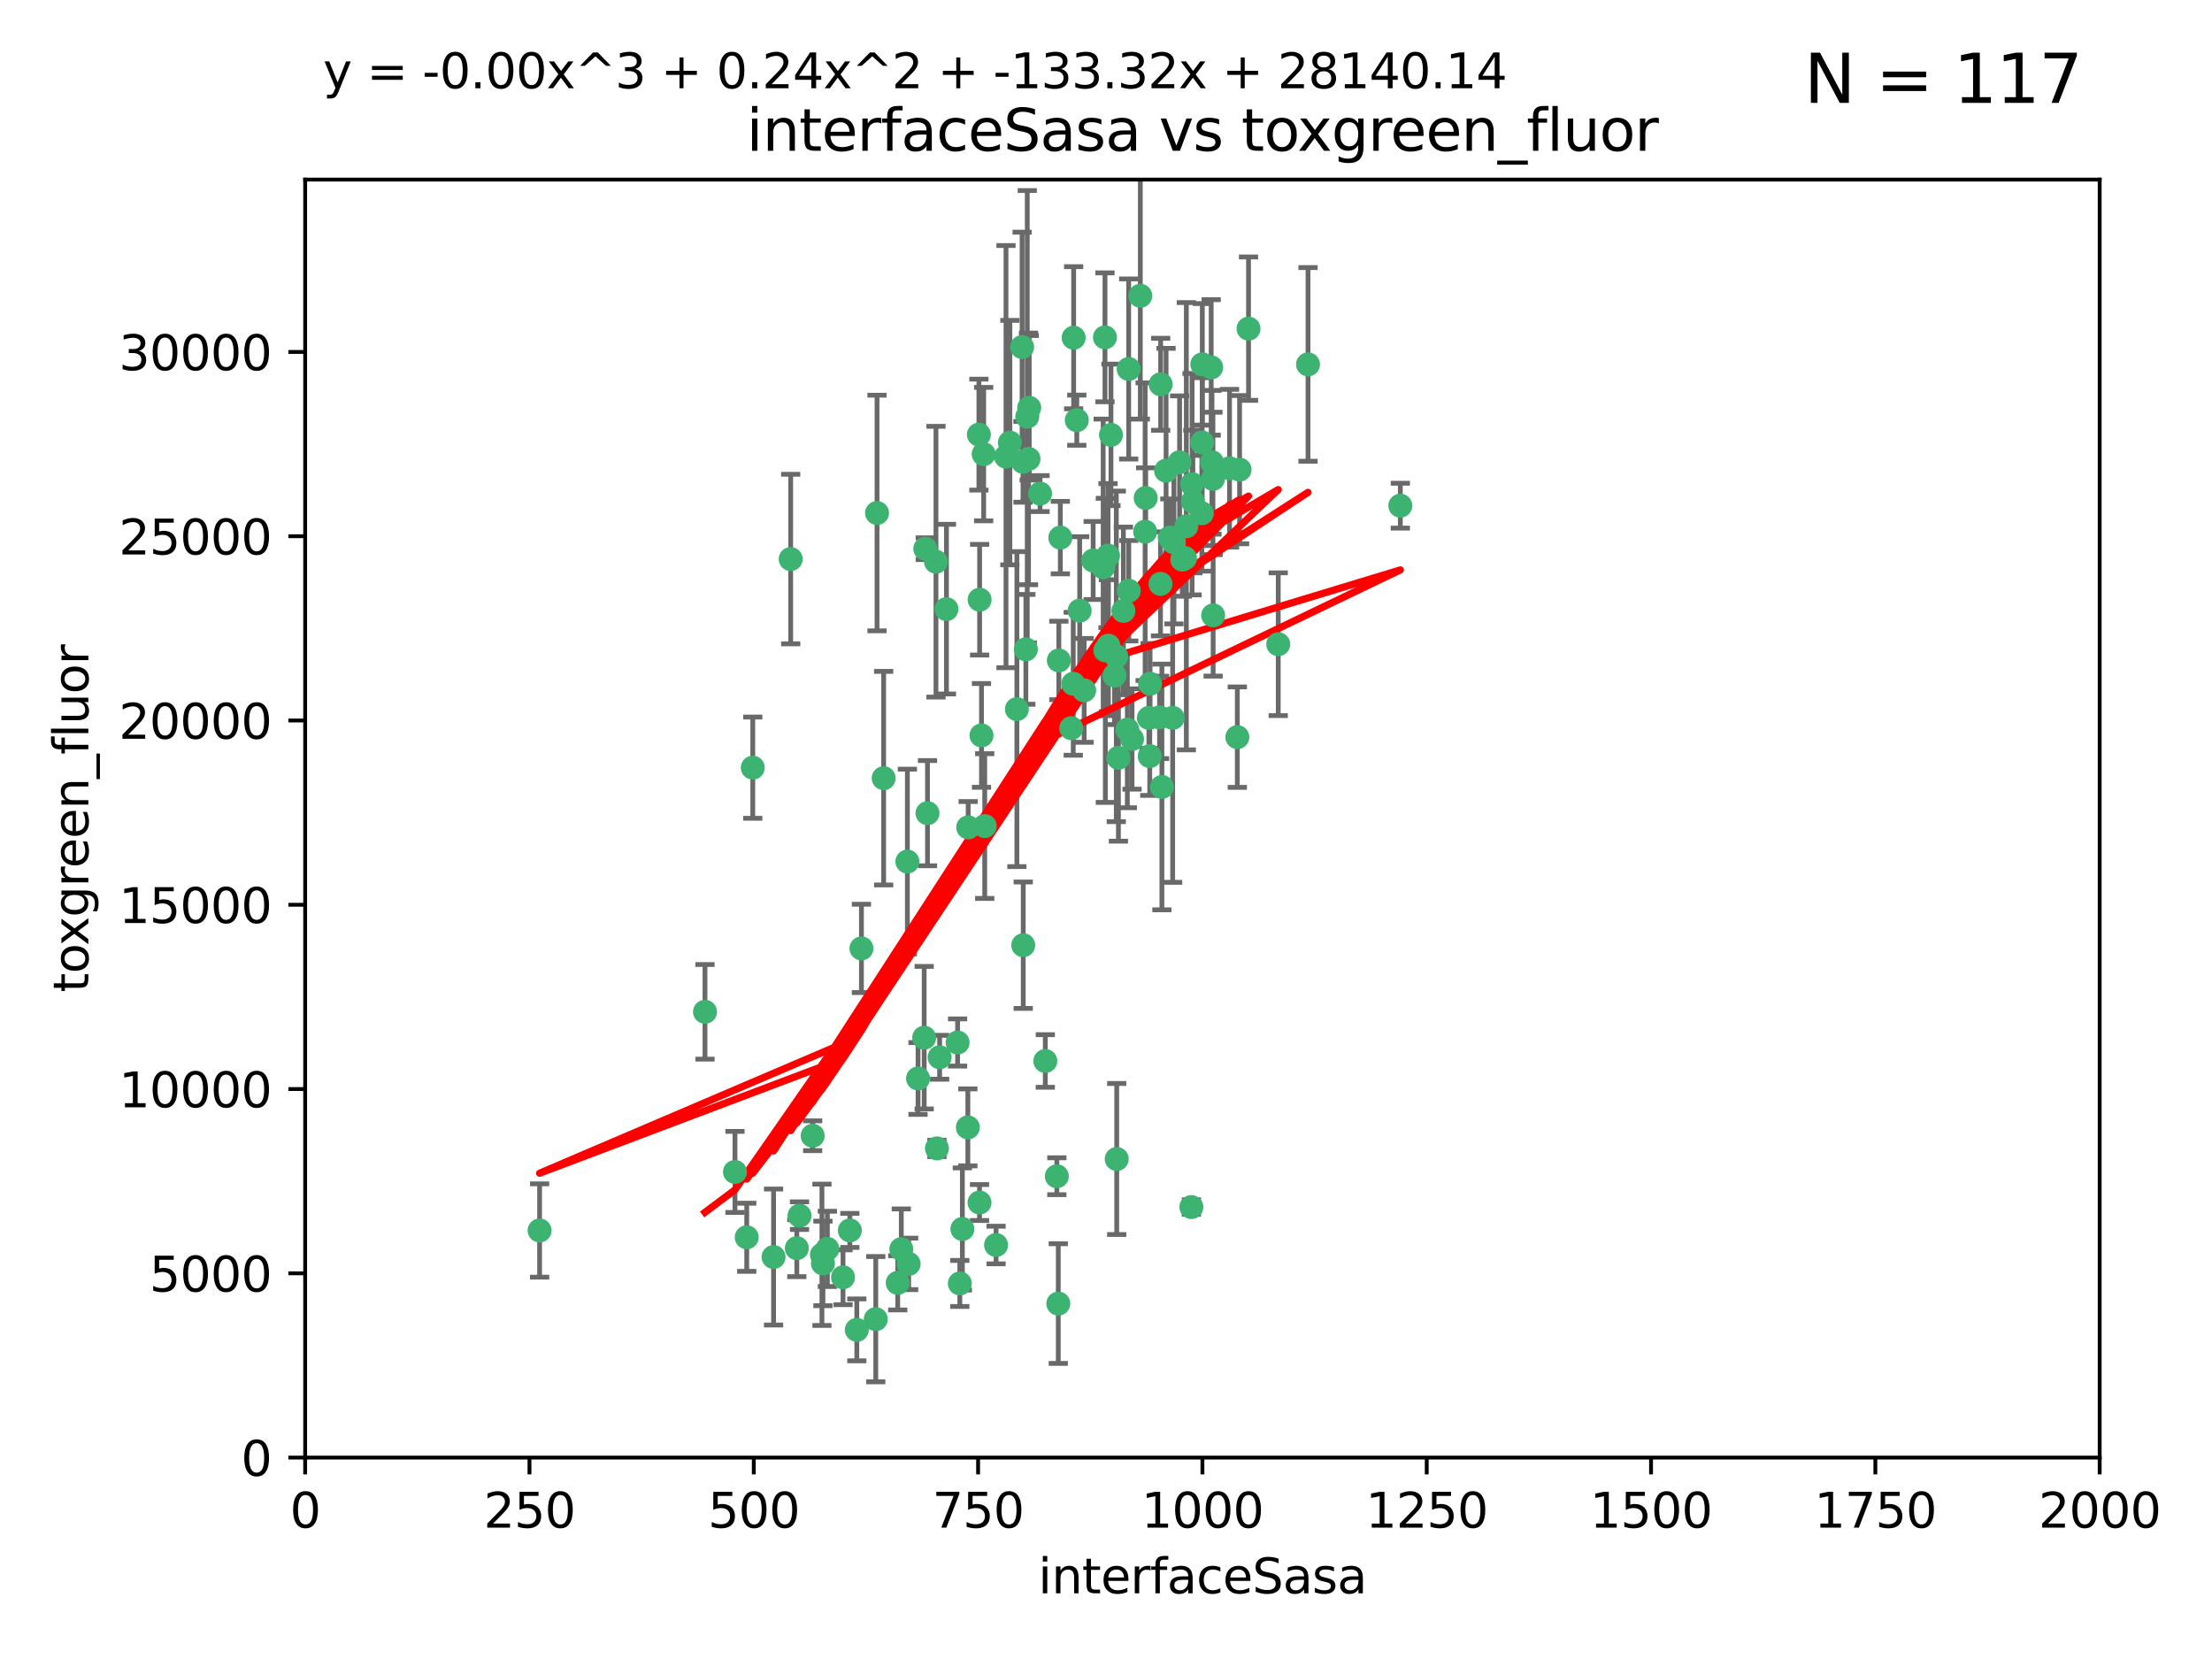 <?xml version="1.0" encoding="utf-8" standalone="no"?>
<!DOCTYPE svg PUBLIC "-//W3C//DTD SVG 1.1//EN"
  "http://www.w3.org/Graphics/SVG/1.1/DTD/svg11.dtd">
<svg xmlns:xlink="http://www.w3.org/1999/xlink" width="460.8pt" height="345.6pt" viewBox="0 0 460.8 345.6" xmlns="http://www.w3.org/2000/svg" version="1.1">
 <defs>
  <style type="text/css">*{stroke-linejoin: round; stroke-linecap: butt}</style>
 </defs>
 <g id="figure_1">
  <g id="patch_1">
   <path d="M 0 345.6 
L 460.8 345.6 
L 460.8 0 
L 0 0 
z
" style="fill: #ffffff"/>
  </g>
  <g id="axes_1">
   <g id="patch_2">
    <path d="M 63.571 303.64 
L 437.4 303.64 
L 437.4 37.411 
L 63.571 37.411 
z
" style="fill: #ffffff"/>
   </g>
   <g id="PathCollection_1">
    <defs>
     <path id="m45b6468114" d="M 0 1.118 
C 0.297 1.118 0.581 1 0.791 0.791 
C 1 0.581 1.118 0.297 1.118 0 
C 1.118 -0.297 1 -0.581 0.791 -0.791 
C 0.581 -1 0.297 -1.118 0 -1.118 
C -0.297 -1.118 -0.581 -1 -0.791 -0.791 
C -1 -0.581 -1.118 -0.297 -1.118 0 
C -1.118 0.297 -1 0.581 -0.791 0.791 
C -0.581 1 -0.297 1.118 0 1.118 
z
" style="stroke: #3cb371"/>
    </defs>
    <g clip-path="url(#pd3120542e2)">
     <use xlink:href="#m45b6468114" x="212.925" y="72.294" style="fill: #3cb371; stroke: #3cb371"/>
     <use xlink:href="#m45b6468114" x="243.693" y="111.988" style="fill: #3cb371; stroke: #3cb371"/>
     <use xlink:href="#m45b6468114" x="232.546" y="136.733" style="fill: #3cb371; stroke: #3cb371"/>
     <use xlink:href="#m45b6468114" x="272.484" y="75.908" style="fill: #3cb371; stroke: #3cb371"/>
     <use xlink:href="#m45b6468114" x="231.435" y="90.592" style="fill: #3cb371; stroke: #3cb371"/>
     <use xlink:href="#m45b6468114" x="250.437" y="92.187" style="fill: #3cb371; stroke: #3cb371"/>
     <use xlink:href="#m45b6468114" x="242.914" y="98.046" style="fill: #3cb371; stroke: #3cb371"/>
     <use xlink:href="#m45b6468114" x="266.28" y="134.2" style="fill: #3cb371; stroke: #3cb371"/>
     <use xlink:href="#m45b6468114" x="220.886" y="111.99" style="fill: #3cb371; stroke: #3cb371"/>
     <use xlink:href="#m45b6468114" x="214.404" y="84.946" style="fill: #3cb371; stroke: #3cb371"/>
     <use xlink:href="#m45b6468114" x="241.787" y="80.055" style="fill: #3cb371; stroke: #3cb371"/>
     <use xlink:href="#m45b6468114" x="252.721" y="128.194" style="fill: #3cb371; stroke: #3cb371"/>
     <use xlink:href="#m45b6468114" x="252.312" y="76.534" style="fill: #3cb371; stroke: #3cb371"/>
     <use xlink:href="#m45b6468114" x="258.229" y="97.835" style="fill: #3cb371; stroke: #3cb371"/>
     <use xlink:href="#m45b6468114" x="223.66" y="70.355" style="fill: #3cb371; stroke: #3cb371"/>
     <use xlink:href="#m45b6468114" x="232.987" y="157.866" style="fill: #3cb371; stroke: #3cb371"/>
     <use xlink:href="#m45b6468114" x="241.557" y="149.45" style="fill: #3cb371; stroke: #3cb371"/>
     <use xlink:href="#m45b6468114" x="247.136" y="109.622" style="fill: #3cb371; stroke: #3cb371"/>
     <use xlink:href="#m45b6468114" x="246.284" y="116.577" style="fill: #3cb371; stroke: #3cb371"/>
     <use xlink:href="#m45b6468114" x="252.676" y="99.763" style="fill: #3cb371; stroke: #3cb371"/>
     <use xlink:href="#m45b6468114" x="244.553" y="112.982" style="fill: #3cb371; stroke: #3cb371"/>
     <use xlink:href="#m45b6468114" x="250.368" y="106.925" style="fill: #3cb371; stroke: #3cb371"/>
     <use xlink:href="#m45b6468114" x="230.187" y="70.271" style="fill: #3cb371; stroke: #3cb371"/>
     <use xlink:href="#m45b6468114" x="246.854" y="116.252" style="fill: #3cb371; stroke: #3cb371"/>
     <use xlink:href="#m45b6468114" x="210.378" y="92.203" style="fill: #3cb371; stroke: #3cb371"/>
     <use xlink:href="#m45b6468114" x="256.134" y="97.545" style="fill: #3cb371; stroke: #3cb371"/>
     <use xlink:href="#m45b6468114" x="235.142" y="123.063" style="fill: #3cb371; stroke: #3cb371"/>
     <use xlink:href="#m45b6468114" x="234.02" y="127.26" style="fill: #3cb371; stroke: #3cb371"/>
     <use xlink:href="#m45b6468114" x="223.161" y="151.693" style="fill: #3cb371; stroke: #3cb371"/>
     <use xlink:href="#m45b6468114" x="242.046" y="163.936" style="fill: #3cb371; stroke: #3cb371"/>
     <use xlink:href="#m45b6468114" x="248.491" y="104.476" style="fill: #3cb371; stroke: #3cb371"/>
     <use xlink:href="#m45b6468114" x="238.555" y="110.762" style="fill: #3cb371; stroke: #3cb371"/>
     <use xlink:href="#m45b6468114" x="230.261" y="135.482" style="fill: #3cb371; stroke: #3cb371"/>
     <use xlink:href="#m45b6468114" x="225.848" y="143.815" style="fill: #3cb371; stroke: #3cb371"/>
     <use xlink:href="#m45b6468114" x="238.669" y="103.738" style="fill: #3cb371; stroke: #3cb371"/>
     <use xlink:href="#m45b6468114" x="227.725" y="116.762" style="fill: #3cb371; stroke: #3cb371"/>
     <use xlink:href="#m45b6468114" x="235.125" y="76.865" style="fill: #3cb371; stroke: #3cb371"/>
     <use xlink:href="#m45b6468114" x="241.753" y="121.631" style="fill: #3cb371; stroke: #3cb371"/>
     <use xlink:href="#m45b6468114" x="237.546" y="61.614" style="fill: #3cb371; stroke: #3cb371"/>
     <use xlink:href="#m45b6468114" x="245.731" y="96.299" style="fill: #3cb371; stroke: #3cb371"/>
     <use xlink:href="#m45b6468114" x="257.757" y="153.559" style="fill: #3cb371; stroke: #3cb371"/>
     <use xlink:href="#m45b6468114" x="216.658" y="102.821" style="fill: #3cb371; stroke: #3cb371"/>
     <use xlink:href="#m45b6468114" x="204.916" y="94.6" style="fill: #3cb371; stroke: #3cb371"/>
     <use xlink:href="#m45b6468114" x="214.256" y="95.593" style="fill: #3cb371; stroke: #3cb371"/>
     <use xlink:href="#m45b6468114" x="291.711" y="105.344" style="fill: #3cb371; stroke: #3cb371"/>
     <use xlink:href="#m45b6468114" x="224.916" y="127.204" style="fill: #3cb371; stroke: #3cb371"/>
     <use xlink:href="#m45b6468114" x="260.091" y="68.463" style="fill: #3cb371; stroke: #3cb371"/>
     <use xlink:href="#m45b6468114" x="250.465" y="75.9" style="fill: #3cb371; stroke: #3cb371"/>
     <use xlink:href="#m45b6468114" x="204.462" y="153.201" style="fill: #3cb371; stroke: #3cb371"/>
     <use xlink:href="#m45b6468114" x="213.159" y="196.901" style="fill: #3cb371; stroke: #3cb371"/>
     <use xlink:href="#m45b6468114" x="194.981" y="117.014" style="fill: #3cb371; stroke: #3cb371"/>
     <use xlink:href="#m45b6468114" x="220.577" y="137.58" style="fill: #3cb371; stroke: #3cb371"/>
     <use xlink:href="#m45b6468114" x="223.577" y="142.442" style="fill: #3cb371; stroke: #3cb371"/>
     <use xlink:href="#m45b6468114" x="192.753" y="114.302" style="fill: #3cb371; stroke: #3cb371"/>
     <use xlink:href="#m45b6468114" x="203.92" y="90.534" style="fill: #3cb371; stroke: #3cb371"/>
     <use xlink:href="#m45b6468114" x="230.822" y="115.749" style="fill: #3cb371; stroke: #3cb371"/>
     <use xlink:href="#m45b6468114" x="239.332" y="149.553" style="fill: #3cb371; stroke: #3cb371"/>
     <use xlink:href="#m45b6468114" x="204.073" y="124.926" style="fill: #3cb371; stroke: #3cb371"/>
     <use xlink:href="#m45b6468114" x="248.329" y="100.862" style="fill: #3cb371; stroke: #3cb371"/>
     <use xlink:href="#m45b6468114" x="182.701" y="106.867" style="fill: #3cb371; stroke: #3cb371"/>
     <use xlink:href="#m45b6468114" x="229.813" y="118.19" style="fill: #3cb371; stroke: #3cb371"/>
     <use xlink:href="#m45b6468114" x="239.579" y="142.44" style="fill: #3cb371; stroke: #3cb371"/>
     <use xlink:href="#m45b6468114" x="230.901" y="134.514" style="fill: #3cb371; stroke: #3cb371"/>
     <use xlink:href="#m45b6468114" x="213.706" y="135.269" style="fill: #3cb371; stroke: #3cb371"/>
     <use xlink:href="#m45b6468114" x="213.998" y="86.8" style="fill: #3cb371; stroke: #3cb371"/>
     <use xlink:href="#m45b6468114" x="232.635" y="241.437" style="fill: #3cb371; stroke: #3cb371"/>
     <use xlink:href="#m45b6468114" x="252.476" y="96.298" style="fill: #3cb371; stroke: #3cb371"/>
     <use xlink:href="#m45b6468114" x="211.835" y="147.723" style="fill: #3cb371; stroke: #3cb371"/>
     <use xlink:href="#m45b6468114" x="209.568" y="95.121" style="fill: #3cb371; stroke: #3cb371"/>
     <use xlink:href="#m45b6468114" x="248.185" y="251.452" style="fill: #3cb371; stroke: #3cb371"/>
     <use xlink:href="#m45b6468114" x="220.157" y="245.034" style="fill: #3cb371; stroke: #3cb371"/>
     <use xlink:href="#m45b6468114" x="213.11" y="96.211" style="fill: #3cb371; stroke: #3cb371"/>
     <use xlink:href="#m45b6468114" x="244.288" y="149.542" style="fill: #3cb371; stroke: #3cb371"/>
     <use xlink:href="#m45b6468114" x="189.023" y="179.478" style="fill: #3cb371; stroke: #3cb371"/>
     <use xlink:href="#m45b6468114" x="193.215" y="169.397" style="fill: #3cb371; stroke: #3cb371"/>
     <use xlink:href="#m45b6468114" x="235.826" y="153.944" style="fill: #3cb371; stroke: #3cb371"/>
     <use xlink:href="#m45b6468114" x="224.314" y="87.531" style="fill: #3cb371; stroke: #3cb371"/>
     <use xlink:href="#m45b6468114" x="239.516" y="157.513" style="fill: #3cb371; stroke: #3cb371"/>
     <use xlink:href="#m45b6468114" x="164.714" y="116.464" style="fill: #3cb371; stroke: #3cb371"/>
     <use xlink:href="#m45b6468114" x="205.136" y="172.082" style="fill: #3cb371; stroke: #3cb371"/>
     <use xlink:href="#m45b6468114" x="201.621" y="234.855" style="fill: #3cb371; stroke: #3cb371"/>
     <use xlink:href="#m45b6468114" x="161.148" y="261.86" style="fill: #3cb371; stroke: #3cb371"/>
     <use xlink:href="#m45b6468114" x="201.69" y="172.356" style="fill: #3cb371; stroke: #3cb371"/>
     <use xlink:href="#m45b6468114" x="199.948" y="267.365" style="fill: #3cb371; stroke: #3cb371"/>
     <use xlink:href="#m45b6468114" x="234.846" y="152.004" style="fill: #3cb371; stroke: #3cb371"/>
     <use xlink:href="#m45b6468114" x="197.163" y="126.892" style="fill: #3cb371; stroke: #3cb371"/>
     <use xlink:href="#m45b6468114" x="192.525" y="216.17" style="fill: #3cb371; stroke: #3cb371"/>
     <use xlink:href="#m45b6468114" x="155.557" y="257.745" style="fill: #3cb371; stroke: #3cb371"/>
     <use xlink:href="#m45b6468114" x="184.082" y="162.105" style="fill: #3cb371; stroke: #3cb371"/>
     <use xlink:href="#m45b6468114" x="207.501" y="259.36" style="fill: #3cb371; stroke: #3cb371"/>
     <use xlink:href="#m45b6468114" x="187.755" y="260.221" style="fill: #3cb371; stroke: #3cb371"/>
     <use xlink:href="#m45b6468114" x="172.357" y="260.163" style="fill: #3cb371; stroke: #3cb371"/>
     <use xlink:href="#m45b6468114" x="165.991" y="260.019" style="fill: #3cb371; stroke: #3cb371"/>
     <use xlink:href="#m45b6468114" x="232.174" y="140.722" style="fill: #3cb371; stroke: #3cb371"/>
     <use xlink:href="#m45b6468114" x="200.477" y="256.018" style="fill: #3cb371; stroke: #3cb371"/>
     <use xlink:href="#m45b6468114" x="179.453" y="197.571" style="fill: #3cb371; stroke: #3cb371"/>
     <use xlink:href="#m45b6468114" x="175.617" y="266.086" style="fill: #3cb371; stroke: #3cb371"/>
     <use xlink:href="#m45b6468114" x="112.41" y="256.331" style="fill: #3cb371; stroke: #3cb371"/>
     <use xlink:href="#m45b6468114" x="178.488" y="277.035" style="fill: #3cb371; stroke: #3cb371"/>
     <use xlink:href="#m45b6468114" x="156.817" y="159.917" style="fill: #3cb371; stroke: #3cb371"/>
     <use xlink:href="#m45b6468114" x="217.757" y="221.023" style="fill: #3cb371; stroke: #3cb371"/>
     <use xlink:href="#m45b6468114" x="169.294" y="236.599" style="fill: #3cb371; stroke: #3cb371"/>
     <use xlink:href="#m45b6468114" x="191.245" y="224.667" style="fill: #3cb371; stroke: #3cb371"/>
     <use xlink:href="#m45b6468114" x="220.46" y="271.563" style="fill: #3cb371; stroke: #3cb371"/>
     <use xlink:href="#m45b6468114" x="166.554" y="253.241" style="fill: #3cb371; stroke: #3cb371"/>
     <use xlink:href="#m45b6468114" x="195.181" y="239.234" style="fill: #3cb371; stroke: #3cb371"/>
     <use xlink:href="#m45b6468114" x="204.052" y="250.509" style="fill: #3cb371; stroke: #3cb371"/>
     <use xlink:href="#m45b6468114" x="187.013" y="267.238" style="fill: #3cb371; stroke: #3cb371"/>
     <use xlink:href="#m45b6468114" x="195.744" y="220.252" style="fill: #3cb371; stroke: #3cb371"/>
     <use xlink:href="#m45b6468114" x="189.29" y="263.294" style="fill: #3cb371; stroke: #3cb371"/>
     <use xlink:href="#m45b6468114" x="182.439" y="274.808" style="fill: #3cb371; stroke: #3cb371"/>
     <use xlink:href="#m45b6468114" x="171.225" y="261.393" style="fill: #3cb371; stroke: #3cb371"/>
     <use xlink:href="#m45b6468114" x="177.039" y="256.316" style="fill: #3cb371; stroke: #3cb371"/>
     <use xlink:href="#m45b6468114" x="171.432" y="263.195" style="fill: #3cb371; stroke: #3cb371"/>
     <use xlink:href="#m45b6468114" x="199.484" y="217.17" style="fill: #3cb371; stroke: #3cb371"/>
     <use xlink:href="#m45b6468114" x="153.109" y="244.135" style="fill: #3cb371; stroke: #3cb371"/>
     <use xlink:href="#m45b6468114" x="146.862" y="210.779" style="fill: #3cb371; stroke: #3cb371"/>
    </g>
   </g>
   <g id="matplotlib.axis_1">
    <g id="xtick_1">
     <g id="line2d_1">
      <defs>
       <path id="ma6129420de" d="M 0 0 
L 0 3.5 
" style="stroke: #000000; stroke-width: 0.8"/>
      </defs>
      <g>
       <use xlink:href="#ma6129420de" x="63.571" y="303.64" style="stroke: #000000; stroke-width: 0.8"/>
      </g>
     </g>
     <g id="text_1">
      <!-- 0 -->
      <g transform="translate(60.39 318.238)scale(0.1 -0.1)">
       <defs>
        <path id="DejaVuSans-30" d="M 2034 4250 
Q 1547 4250 1301 3770 
Q 1056 3291 1056 2328 
Q 1056 1369 1301 889 
Q 1547 409 2034 409 
Q 2525 409 2770 889 
Q 3016 1369 3016 2328 
Q 3016 3291 2770 3770 
Q 2525 4250 2034 4250 
z
M 2034 4750 
Q 2819 4750 3233 4129 
Q 3647 3509 3647 2328 
Q 3647 1150 3233 529 
Q 2819 -91 2034 -91 
Q 1250 -91 836 529 
Q 422 1150 422 2328 
Q 422 3509 836 4129 
Q 1250 4750 2034 4750 
z
" transform="scale(0.016)"/>
       </defs>
       <use xlink:href="#DejaVuSans-30"/>
      </g>
     </g>
    </g>
    <g id="xtick_2">
     <g id="line2d_2">
      <g>
       <use xlink:href="#ma6129420de" x="110.3" y="303.64" style="stroke: #000000; stroke-width: 0.8"/>
      </g>
     </g>
     <g id="text_2">
      <!-- 250 -->
      <g transform="translate(100.756 318.238)scale(0.1 -0.1)">
       <defs>
        <path id="DejaVuSans-32" d="M 1228 531 
L 3431 531 
L 3431 0 
L 469 0 
L 469 531 
Q 828 903 1448 1529 
Q 2069 2156 2228 2338 
Q 2531 2678 2651 2914 
Q 2772 3150 2772 3378 
Q 2772 3750 2511 3984 
Q 2250 4219 1831 4219 
Q 1534 4219 1204 4116 
Q 875 4013 500 3803 
L 500 4441 
Q 881 4594 1212 4672 
Q 1544 4750 1819 4750 
Q 2544 4750 2975 4387 
Q 3406 4025 3406 3419 
Q 3406 3131 3298 2873 
Q 3191 2616 2906 2266 
Q 2828 2175 2409 1742 
Q 1991 1309 1228 531 
z
" transform="scale(0.016)"/>
        <path id="DejaVuSans-35" d="M 691 4666 
L 3169 4666 
L 3169 4134 
L 1269 4134 
L 1269 2991 
Q 1406 3038 1543 3061 
Q 1681 3084 1819 3084 
Q 2600 3084 3056 2656 
Q 3513 2228 3513 1497 
Q 3513 744 3044 326 
Q 2575 -91 1722 -91 
Q 1428 -91 1123 -41 
Q 819 9 494 109 
L 494 744 
Q 775 591 1075 516 
Q 1375 441 1709 441 
Q 2250 441 2565 725 
Q 2881 1009 2881 1497 
Q 2881 1984 2565 2268 
Q 2250 2553 1709 2553 
Q 1456 2553 1204 2497 
Q 953 2441 691 2322 
L 691 4666 
z
" transform="scale(0.016)"/>
       </defs>
       <use xlink:href="#DejaVuSans-32"/>
       <use xlink:href="#DejaVuSans-35" x="63.623"/>
       <use xlink:href="#DejaVuSans-30" x="127.246"/>
      </g>
     </g>
    </g>
    <g id="xtick_3">
     <g id="line2d_3">
      <g>
       <use xlink:href="#ma6129420de" x="157.028" y="303.64" style="stroke: #000000; stroke-width: 0.8"/>
      </g>
     </g>
     <g id="text_3">
      <!-- 500 -->
      <g transform="translate(147.485 318.238)scale(0.1 -0.1)">
       <use xlink:href="#DejaVuSans-35"/>
       <use xlink:href="#DejaVuSans-30" x="63.623"/>
       <use xlink:href="#DejaVuSans-30" x="127.246"/>
      </g>
     </g>
    </g>
    <g id="xtick_4">
     <g id="line2d_4">
      <g>
       <use xlink:href="#ma6129420de" x="203.757" y="303.64" style="stroke: #000000; stroke-width: 0.8"/>
      </g>
     </g>
     <g id="text_4">
      <!-- 750 -->
      <g transform="translate(194.213 318.238)scale(0.1 -0.1)">
       <defs>
        <path id="DejaVuSans-37" d="M 525 4666 
L 3525 4666 
L 3525 4397 
L 1831 0 
L 1172 0 
L 2766 4134 
L 525 4134 
L 525 4666 
z
" transform="scale(0.016)"/>
       </defs>
       <use xlink:href="#DejaVuSans-37"/>
       <use xlink:href="#DejaVuSans-35" x="63.623"/>
       <use xlink:href="#DejaVuSans-30" x="127.246"/>
      </g>
     </g>
    </g>
    <g id="xtick_5">
     <g id="line2d_5">
      <g>
       <use xlink:href="#ma6129420de" x="250.486" y="303.64" style="stroke: #000000; stroke-width: 0.8"/>
      </g>
     </g>
     <g id="text_5">
      <!-- 1000 -->
      <g transform="translate(237.761 318.238)scale(0.1 -0.1)">
       <defs>
        <path id="DejaVuSans-31" d="M 794 531 
L 1825 531 
L 1825 4091 
L 703 3866 
L 703 4441 
L 1819 4666 
L 2450 4666 
L 2450 531 
L 3481 531 
L 3481 0 
L 794 0 
L 794 531 
z
" transform="scale(0.016)"/>
       </defs>
       <use xlink:href="#DejaVuSans-31"/>
       <use xlink:href="#DejaVuSans-30" x="63.623"/>
       <use xlink:href="#DejaVuSans-30" x="127.246"/>
       <use xlink:href="#DejaVuSans-30" x="190.869"/>
      </g>
     </g>
    </g>
    <g id="xtick_6">
     <g id="line2d_6">
      <g>
       <use xlink:href="#ma6129420de" x="297.214" y="303.64" style="stroke: #000000; stroke-width: 0.8"/>
      </g>
     </g>
     <g id="text_6">
      <!-- 1250 -->
      <g transform="translate(284.489 318.238)scale(0.1 -0.1)">
       <use xlink:href="#DejaVuSans-31"/>
       <use xlink:href="#DejaVuSans-32" x="63.623"/>
       <use xlink:href="#DejaVuSans-35" x="127.246"/>
       <use xlink:href="#DejaVuSans-30" x="190.869"/>
      </g>
     </g>
    </g>
    <g id="xtick_7">
     <g id="line2d_7">
      <g>
       <use xlink:href="#ma6129420de" x="343.943" y="303.64" style="stroke: #000000; stroke-width: 0.8"/>
      </g>
     </g>
     <g id="text_7">
      <!-- 1500 -->
      <g transform="translate(331.218 318.238)scale(0.1 -0.1)">
       <use xlink:href="#DejaVuSans-31"/>
       <use xlink:href="#DejaVuSans-35" x="63.623"/>
       <use xlink:href="#DejaVuSans-30" x="127.246"/>
       <use xlink:href="#DejaVuSans-30" x="190.869"/>
      </g>
     </g>
    </g>
    <g id="xtick_8">
     <g id="line2d_8">
      <g>
       <use xlink:href="#ma6129420de" x="390.671" y="303.64" style="stroke: #000000; stroke-width: 0.8"/>
      </g>
     </g>
     <g id="text_8">
      <!-- 1750 -->
      <g transform="translate(377.946 318.238)scale(0.1 -0.1)">
       <use xlink:href="#DejaVuSans-31"/>
       <use xlink:href="#DejaVuSans-37" x="63.623"/>
       <use xlink:href="#DejaVuSans-35" x="127.246"/>
       <use xlink:href="#DejaVuSans-30" x="190.869"/>
      </g>
     </g>
    </g>
    <g id="xtick_9">
     <g id="line2d_9">
      <g>
       <use xlink:href="#ma6129420de" x="437.4" y="303.64" style="stroke: #000000; stroke-width: 0.8"/>
      </g>
     </g>
     <g id="text_9">
      <!-- 2000 -->
      <g transform="translate(424.675 318.238)scale(0.1 -0.1)">
       <use xlink:href="#DejaVuSans-32"/>
       <use xlink:href="#DejaVuSans-30" x="63.623"/>
       <use xlink:href="#DejaVuSans-30" x="127.246"/>
       <use xlink:href="#DejaVuSans-30" x="190.869"/>
      </g>
     </g>
    </g>
    <g id="text_10">
     <!-- interfaceSasa -->
     <g transform="translate(216.279 331.917)scale(0.1 -0.1)">
      <defs>
       <path id="DejaVuSans-69" d="M 603 3500 
L 1178 3500 
L 1178 0 
L 603 0 
L 603 3500 
z
M 603 4863 
L 1178 4863 
L 1178 4134 
L 603 4134 
L 603 4863 
z
" transform="scale(0.016)"/>
       <path id="DejaVuSans-6e" d="M 3513 2113 
L 3513 0 
L 2938 0 
L 2938 2094 
Q 2938 2591 2744 2837 
Q 2550 3084 2163 3084 
Q 1697 3084 1428 2787 
Q 1159 2491 1159 1978 
L 1159 0 
L 581 0 
L 581 3500 
L 1159 3500 
L 1159 2956 
Q 1366 3272 1645 3428 
Q 1925 3584 2291 3584 
Q 2894 3584 3203 3211 
Q 3513 2838 3513 2113 
z
" transform="scale(0.016)"/>
       <path id="DejaVuSans-74" d="M 1172 4494 
L 1172 3500 
L 2356 3500 
L 2356 3053 
L 1172 3053 
L 1172 1153 
Q 1172 725 1289 603 
Q 1406 481 1766 481 
L 2356 481 
L 2356 0 
L 1766 0 
Q 1100 0 847 248 
Q 594 497 594 1153 
L 594 3053 
L 172 3053 
L 172 3500 
L 594 3500 
L 594 4494 
L 1172 4494 
z
" transform="scale(0.016)"/>
       <path id="DejaVuSans-65" d="M 3597 1894 
L 3597 1613 
L 953 1613 
Q 991 1019 1311 708 
Q 1631 397 2203 397 
Q 2534 397 2845 478 
Q 3156 559 3463 722 
L 3463 178 
Q 3153 47 2828 -22 
Q 2503 -91 2169 -91 
Q 1331 -91 842 396 
Q 353 884 353 1716 
Q 353 2575 817 3079 
Q 1281 3584 2069 3584 
Q 2775 3584 3186 3129 
Q 3597 2675 3597 1894 
z
M 3022 2063 
Q 3016 2534 2758 2815 
Q 2500 3097 2075 3097 
Q 1594 3097 1305 2825 
Q 1016 2553 972 2059 
L 3022 2063 
z
" transform="scale(0.016)"/>
       <path id="DejaVuSans-72" d="M 2631 2963 
Q 2534 3019 2420 3045 
Q 2306 3072 2169 3072 
Q 1681 3072 1420 2755 
Q 1159 2438 1159 1844 
L 1159 0 
L 581 0 
L 581 3500 
L 1159 3500 
L 1159 2956 
Q 1341 3275 1631 3429 
Q 1922 3584 2338 3584 
Q 2397 3584 2469 3576 
Q 2541 3569 2628 3553 
L 2631 2963 
z
" transform="scale(0.016)"/>
       <path id="DejaVuSans-66" d="M 2375 4863 
L 2375 4384 
L 1825 4384 
Q 1516 4384 1395 4259 
Q 1275 4134 1275 3809 
L 1275 3500 
L 2222 3500 
L 2222 3053 
L 1275 3053 
L 1275 0 
L 697 0 
L 697 3053 
L 147 3053 
L 147 3500 
L 697 3500 
L 697 3744 
Q 697 4328 969 4595 
Q 1241 4863 1831 4863 
L 2375 4863 
z
" transform="scale(0.016)"/>
       <path id="DejaVuSans-61" d="M 2194 1759 
Q 1497 1759 1228 1600 
Q 959 1441 959 1056 
Q 959 750 1161 570 
Q 1363 391 1709 391 
Q 2188 391 2477 730 
Q 2766 1069 2766 1631 
L 2766 1759 
L 2194 1759 
z
M 3341 1997 
L 3341 0 
L 2766 0 
L 2766 531 
Q 2569 213 2275 61 
Q 1981 -91 1556 -91 
Q 1019 -91 701 211 
Q 384 513 384 1019 
Q 384 1609 779 1909 
Q 1175 2209 1959 2209 
L 2766 2209 
L 2766 2266 
Q 2766 2663 2505 2880 
Q 2244 3097 1772 3097 
Q 1472 3097 1187 3025 
Q 903 2953 641 2809 
L 641 3341 
Q 956 3463 1253 3523 
Q 1550 3584 1831 3584 
Q 2591 3584 2966 3190 
Q 3341 2797 3341 1997 
z
" transform="scale(0.016)"/>
       <path id="DejaVuSans-63" d="M 3122 3366 
L 3122 2828 
Q 2878 2963 2633 3030 
Q 2388 3097 2138 3097 
Q 1578 3097 1268 2742 
Q 959 2388 959 1747 
Q 959 1106 1268 751 
Q 1578 397 2138 397 
Q 2388 397 2633 464 
Q 2878 531 3122 666 
L 3122 134 
Q 2881 22 2623 -34 
Q 2366 -91 2075 -91 
Q 1284 -91 818 406 
Q 353 903 353 1747 
Q 353 2603 823 3093 
Q 1294 3584 2113 3584 
Q 2378 3584 2631 3529 
Q 2884 3475 3122 3366 
z
" transform="scale(0.016)"/>
       <path id="DejaVuSans-53" d="M 3425 4513 
L 3425 3897 
Q 3066 4069 2747 4153 
Q 2428 4238 2131 4238 
Q 1616 4238 1336 4038 
Q 1056 3838 1056 3469 
Q 1056 3159 1242 3001 
Q 1428 2844 1947 2747 
L 2328 2669 
Q 3034 2534 3370 2195 
Q 3706 1856 3706 1288 
Q 3706 609 3251 259 
Q 2797 -91 1919 -91 
Q 1588 -91 1214 -16 
Q 841 59 441 206 
L 441 856 
Q 825 641 1194 531 
Q 1563 422 1919 422 
Q 2459 422 2753 634 
Q 3047 847 3047 1241 
Q 3047 1584 2836 1778 
Q 2625 1972 2144 2069 
L 1759 2144 
Q 1053 2284 737 2584 
Q 422 2884 422 3419 
Q 422 4038 858 4394 
Q 1294 4750 2059 4750 
Q 2388 4750 2728 4690 
Q 3069 4631 3425 4513 
z
" transform="scale(0.016)"/>
       <path id="DejaVuSans-73" d="M 2834 3397 
L 2834 2853 
Q 2591 2978 2328 3040 
Q 2066 3103 1784 3103 
Q 1356 3103 1142 2972 
Q 928 2841 928 2578 
Q 928 2378 1081 2264 
Q 1234 2150 1697 2047 
L 1894 2003 
Q 2506 1872 2764 1633 
Q 3022 1394 3022 966 
Q 3022 478 2636 193 
Q 2250 -91 1575 -91 
Q 1294 -91 989 -36 
Q 684 19 347 128 
L 347 722 
Q 666 556 975 473 
Q 1284 391 1588 391 
Q 1994 391 2212 530 
Q 2431 669 2431 922 
Q 2431 1156 2273 1281 
Q 2116 1406 1581 1522 
L 1381 1569 
Q 847 1681 609 1914 
Q 372 2147 372 2553 
Q 372 3047 722 3315 
Q 1072 3584 1716 3584 
Q 2034 3584 2315 3537 
Q 2597 3491 2834 3397 
z
" transform="scale(0.016)"/>
      </defs>
      <use xlink:href="#DejaVuSans-69"/>
      <use xlink:href="#DejaVuSans-6e" x="27.783"/>
      <use xlink:href="#DejaVuSans-74" x="91.162"/>
      <use xlink:href="#DejaVuSans-65" x="130.371"/>
      <use xlink:href="#DejaVuSans-72" x="191.895"/>
      <use xlink:href="#DejaVuSans-66" x="233.008"/>
      <use xlink:href="#DejaVuSans-61" x="268.213"/>
      <use xlink:href="#DejaVuSans-63" x="329.492"/>
      <use xlink:href="#DejaVuSans-65" x="384.473"/>
      <use xlink:href="#DejaVuSans-53" x="445.996"/>
      <use xlink:href="#DejaVuSans-61" x="509.473"/>
      <use xlink:href="#DejaVuSans-73" x="570.752"/>
      <use xlink:href="#DejaVuSans-61" x="622.852"/>
     </g>
    </g>
   </g>
   <g id="matplotlib.axis_2">
    <g id="ytick_1">
     <g id="line2d_10">
      <defs>
       <path id="m995c1037af" d="M 0 0 
L -3.5 0 
" style="stroke: #000000; stroke-width: 0.8"/>
      </defs>
      <g>
       <use xlink:href="#m995c1037af" x="63.571" y="303.64" style="stroke: #000000; stroke-width: 0.8"/>
      </g>
     </g>
     <g id="text_11">
      <!-- 0 -->
      <g transform="translate(50.209 307.439)scale(0.1 -0.1)">
       <use xlink:href="#DejaVuSans-30"/>
      </g>
     </g>
    </g>
    <g id="ytick_2">
     <g id="line2d_11">
      <g>
       <use xlink:href="#m995c1037af" x="63.571" y="265.253" style="stroke: #000000; stroke-width: 0.8"/>
      </g>
     </g>
     <g id="text_12">
      <!-- 5000 -->
      <g transform="translate(31.121 269.052)scale(0.1 -0.1)">
       <use xlink:href="#DejaVuSans-35"/>
       <use xlink:href="#DejaVuSans-30" x="63.623"/>
       <use xlink:href="#DejaVuSans-30" x="127.246"/>
       <use xlink:href="#DejaVuSans-30" x="190.869"/>
      </g>
     </g>
    </g>
    <g id="ytick_3">
     <g id="line2d_12">
      <g>
       <use xlink:href="#m995c1037af" x="63.571" y="226.866" style="stroke: #000000; stroke-width: 0.8"/>
      </g>
     </g>
     <g id="text_13">
      <!-- 10000 -->
      <g transform="translate(24.759 230.665)scale(0.1 -0.1)">
       <use xlink:href="#DejaVuSans-31"/>
       <use xlink:href="#DejaVuSans-30" x="63.623"/>
       <use xlink:href="#DejaVuSans-30" x="127.246"/>
       <use xlink:href="#DejaVuSans-30" x="190.869"/>
       <use xlink:href="#DejaVuSans-30" x="254.492"/>
      </g>
     </g>
    </g>
    <g id="ytick_4">
     <g id="line2d_13">
      <g>
       <use xlink:href="#m995c1037af" x="63.571" y="188.479" style="stroke: #000000; stroke-width: 0.8"/>
      </g>
     </g>
     <g id="text_14">
      <!-- 15000 -->
      <g transform="translate(24.759 192.278)scale(0.1 -0.1)">
       <use xlink:href="#DejaVuSans-31"/>
       <use xlink:href="#DejaVuSans-35" x="63.623"/>
       <use xlink:href="#DejaVuSans-30" x="127.246"/>
       <use xlink:href="#DejaVuSans-30" x="190.869"/>
       <use xlink:href="#DejaVuSans-30" x="254.492"/>
      </g>
     </g>
    </g>
    <g id="ytick_5">
     <g id="line2d_14">
      <g>
       <use xlink:href="#m995c1037af" x="63.571" y="150.092" style="stroke: #000000; stroke-width: 0.8"/>
      </g>
     </g>
     <g id="text_15">
      <!-- 20000 -->
      <g transform="translate(24.759 153.891)scale(0.1 -0.1)">
       <use xlink:href="#DejaVuSans-32"/>
       <use xlink:href="#DejaVuSans-30" x="63.623"/>
       <use xlink:href="#DejaVuSans-30" x="127.246"/>
       <use xlink:href="#DejaVuSans-30" x="190.869"/>
       <use xlink:href="#DejaVuSans-30" x="254.492"/>
      </g>
     </g>
    </g>
    <g id="ytick_6">
     <g id="line2d_15">
      <g>
       <use xlink:href="#m995c1037af" x="63.571" y="111.705" style="stroke: #000000; stroke-width: 0.8"/>
      </g>
     </g>
     <g id="text_16">
      <!-- 25000 -->
      <g transform="translate(24.759 115.504)scale(0.1 -0.1)">
       <use xlink:href="#DejaVuSans-32"/>
       <use xlink:href="#DejaVuSans-35" x="63.623"/>
       <use xlink:href="#DejaVuSans-30" x="127.246"/>
       <use xlink:href="#DejaVuSans-30" x="190.869"/>
       <use xlink:href="#DejaVuSans-30" x="254.492"/>
      </g>
     </g>
    </g>
    <g id="ytick_7">
     <g id="line2d_16">
      <g>
       <use xlink:href="#m995c1037af" x="63.571" y="73.317" style="stroke: #000000; stroke-width: 0.8"/>
      </g>
     </g>
     <g id="text_17">
      <!-- 30000 -->
      <g transform="translate(24.759 77.117)scale(0.1 -0.1)">
       <defs>
        <path id="DejaVuSans-33" d="M 2597 2516 
Q 3050 2419 3304 2112 
Q 3559 1806 3559 1356 
Q 3559 666 3084 287 
Q 2609 -91 1734 -91 
Q 1441 -91 1130 -33 
Q 819 25 488 141 
L 488 750 
Q 750 597 1062 519 
Q 1375 441 1716 441 
Q 2309 441 2620 675 
Q 2931 909 2931 1356 
Q 2931 1769 2642 2001 
Q 2353 2234 1838 2234 
L 1294 2234 
L 1294 2753 
L 1863 2753 
Q 2328 2753 2575 2939 
Q 2822 3125 2822 3475 
Q 2822 3834 2567 4026 
Q 2313 4219 1838 4219 
Q 1578 4219 1281 4162 
Q 984 4106 628 3988 
L 628 4550 
Q 988 4650 1302 4700 
Q 1616 4750 1894 4750 
Q 2613 4750 3031 4423 
Q 3450 4097 3450 3541 
Q 3450 3153 3228 2886 
Q 3006 2619 2597 2516 
z
" transform="scale(0.016)"/>
       </defs>
       <use xlink:href="#DejaVuSans-33"/>
       <use xlink:href="#DejaVuSans-30" x="63.623"/>
       <use xlink:href="#DejaVuSans-30" x="127.246"/>
       <use xlink:href="#DejaVuSans-30" x="190.869"/>
       <use xlink:href="#DejaVuSans-30" x="254.492"/>
      </g>
     </g>
    </g>
    <g id="text_18">
     <!-- toxgreen_fluor -->
     <g transform="translate(18.401 206.72)rotate(-90)scale(0.1 -0.1)">
      <defs>
       <path id="DejaVuSans-6f" d="M 1959 3097 
Q 1497 3097 1228 2736 
Q 959 2375 959 1747 
Q 959 1119 1226 758 
Q 1494 397 1959 397 
Q 2419 397 2687 759 
Q 2956 1122 2956 1747 
Q 2956 2369 2687 2733 
Q 2419 3097 1959 3097 
z
M 1959 3584 
Q 2709 3584 3137 3096 
Q 3566 2609 3566 1747 
Q 3566 888 3137 398 
Q 2709 -91 1959 -91 
Q 1206 -91 779 398 
Q 353 888 353 1747 
Q 353 2609 779 3096 
Q 1206 3584 1959 3584 
z
" transform="scale(0.016)"/>
       <path id="DejaVuSans-78" d="M 3513 3500 
L 2247 1797 
L 3578 0 
L 2900 0 
L 1881 1375 
L 863 0 
L 184 0 
L 1544 1831 
L 300 3500 
L 978 3500 
L 1906 2253 
L 2834 3500 
L 3513 3500 
z
" transform="scale(0.016)"/>
       <path id="DejaVuSans-67" d="M 2906 1791 
Q 2906 2416 2648 2759 
Q 2391 3103 1925 3103 
Q 1463 3103 1205 2759 
Q 947 2416 947 1791 
Q 947 1169 1205 825 
Q 1463 481 1925 481 
Q 2391 481 2648 825 
Q 2906 1169 2906 1791 
z
M 3481 434 
Q 3481 -459 3084 -895 
Q 2688 -1331 1869 -1331 
Q 1566 -1331 1297 -1286 
Q 1028 -1241 775 -1147 
L 775 -588 
Q 1028 -725 1275 -790 
Q 1522 -856 1778 -856 
Q 2344 -856 2625 -561 
Q 2906 -266 2906 331 
L 2906 616 
Q 2728 306 2450 153 
Q 2172 0 1784 0 
Q 1141 0 747 490 
Q 353 981 353 1791 
Q 353 2603 747 3093 
Q 1141 3584 1784 3584 
Q 2172 3584 2450 3431 
Q 2728 3278 2906 2969 
L 2906 3500 
L 3481 3500 
L 3481 434 
z
" transform="scale(0.016)"/>
       <path id="DejaVuSans-5f" d="M 3263 -1063 
L 3263 -1509 
L -63 -1509 
L -63 -1063 
L 3263 -1063 
z
" transform="scale(0.016)"/>
       <path id="DejaVuSans-6c" d="M 603 4863 
L 1178 4863 
L 1178 0 
L 603 0 
L 603 4863 
z
" transform="scale(0.016)"/>
       <path id="DejaVuSans-75" d="M 544 1381 
L 544 3500 
L 1119 3500 
L 1119 1403 
Q 1119 906 1312 657 
Q 1506 409 1894 409 
Q 2359 409 2629 706 
Q 2900 1003 2900 1516 
L 2900 3500 
L 3475 3500 
L 3475 0 
L 2900 0 
L 2900 538 
Q 2691 219 2414 64 
Q 2138 -91 1772 -91 
Q 1169 -91 856 284 
Q 544 659 544 1381 
z
M 1991 3584 
L 1991 3584 
z
" transform="scale(0.016)"/>
      </defs>
      <use xlink:href="#DejaVuSans-74"/>
      <use xlink:href="#DejaVuSans-6f" x="39.209"/>
      <use xlink:href="#DejaVuSans-78" x="97.266"/>
      <use xlink:href="#DejaVuSans-67" x="156.445"/>
      <use xlink:href="#DejaVuSans-72" x="219.922"/>
      <use xlink:href="#DejaVuSans-65" x="258.785"/>
      <use xlink:href="#DejaVuSans-65" x="320.309"/>
      <use xlink:href="#DejaVuSans-6e" x="381.832"/>
      <use xlink:href="#DejaVuSans-5f" x="445.211"/>
      <use xlink:href="#DejaVuSans-66" x="495.211"/>
      <use xlink:href="#DejaVuSans-6c" x="530.416"/>
      <use xlink:href="#DejaVuSans-75" x="558.199"/>
      <use xlink:href="#DejaVuSans-6f" x="621.578"/>
      <use xlink:href="#DejaVuSans-72" x="682.76"/>
     </g>
    </g>
   </g>
   <g id="LineCollection_1">
    <path d="M 212.925 96.224 
L 212.925 48.364 
" clip-path="url(#pd3120542e2)" style="fill: none; stroke: #696969"/>
    <path d="M 243.693 120.037 
L 243.693 103.94 
" clip-path="url(#pd3120542e2)" style="fill: none; stroke: #696969"/>
    <path d="M 232.546 171.165 
L 232.546 102.302 
" clip-path="url(#pd3120542e2)" style="fill: none; stroke: #696969"/>
    <path d="M 272.484 96.079 
L 272.484 55.738 
" clip-path="url(#pd3120542e2)" style="fill: none; stroke: #696969"/>
    <path d="M 231.435 105.331 
L 231.435 75.853 
" clip-path="url(#pd3120542e2)" style="fill: none; stroke: #696969"/>
    <path d="M 250.437 105.69 
L 250.437 78.685 
" clip-path="url(#pd3120542e2)" style="fill: none; stroke: #696969"/>
    <path d="M 242.914 123.522 
L 242.914 72.57 
" clip-path="url(#pd3120542e2)" style="fill: none; stroke: #696969"/>
    <path d="M 266.28 149.068 
L 266.28 119.332 
" clip-path="url(#pd3120542e2)" style="fill: none; stroke: #696969"/>
    <path d="M 220.886 119.537 
L 220.886 104.443 
" clip-path="url(#pd3120542e2)" style="fill: none; stroke: #696969"/>
    <path d="M 214.404 99.998 
L 214.404 69.895 
" clip-path="url(#pd3120542e2)" style="fill: none; stroke: #696969"/>
    <path d="M 241.787 89.637 
L 241.787 70.473 
" clip-path="url(#pd3120542e2)" style="fill: none; stroke: #696969"/>
    <path d="M 252.721 140.845 
L 252.721 115.543 
" clip-path="url(#pd3120542e2)" style="fill: none; stroke: #696969"/>
    <path d="M 252.312 90.647 
L 252.312 62.421 
" clip-path="url(#pd3120542e2)" style="fill: none; stroke: #696969"/>
    <path d="M 258.229 113.277 
L 258.229 82.393 
" clip-path="url(#pd3120542e2)" style="fill: none; stroke: #696969"/>
    <path d="M 223.66 85.157 
L 223.66 55.552 
" clip-path="url(#pd3120542e2)" style="fill: none; stroke: #696969"/>
    <path d="M 232.987 175.236 
L 232.987 140.495 
" clip-path="url(#pd3120542e2)" style="fill: none; stroke: #696969"/>
    <path d="M 241.557 158.029 
L 241.557 140.871 
" clip-path="url(#pd3120542e2)" style="fill: none; stroke: #696969"/>
    <path d="M 247.136 156.211 
L 247.136 63.032 
" clip-path="url(#pd3120542e2)" style="fill: none; stroke: #696969"/>
    <path d="M 246.284 124.214 
L 246.284 108.94 
" clip-path="url(#pd3120542e2)" style="fill: none; stroke: #696969"/>
    <path d="M 252.676 113.651 
L 252.676 85.875 
" clip-path="url(#pd3120542e2)" style="fill: none; stroke: #696969"/>
    <path d="M 244.553 129.961 
L 244.553 96.004 
" clip-path="url(#pd3120542e2)" style="fill: none; stroke: #696969"/>
    <path d="M 250.368 118.981 
L 250.368 94.869 
" clip-path="url(#pd3120542e2)" style="fill: none; stroke: #696969"/>
    <path d="M 230.187 83.696 
L 230.187 56.846 
" clip-path="url(#pd3120542e2)" style="fill: none; stroke: #696969"/>
    <path d="M 246.854 119.772 
L 246.854 112.733 
" clip-path="url(#pd3120542e2)" style="fill: none; stroke: #696969"/>
    <path d="M 210.378 117.661 
L 210.378 66.744 
" clip-path="url(#pd3120542e2)" style="fill: none; stroke: #696969"/>
    <path d="M 256.134 113.98 
L 256.134 81.111 
" clip-path="url(#pd3120542e2)" style="fill: none; stroke: #696969"/>
    <path d="M 235.142 133.529 
L 235.142 112.598 
" clip-path="url(#pd3120542e2)" style="fill: none; stroke: #696969"/>
    <path d="M 234.02 144.714 
L 234.02 109.807 
" clip-path="url(#pd3120542e2)" style="fill: none; stroke: #696969"/>
    <path d="M 223.161 152.217 
L 223.161 151.168 
" clip-path="url(#pd3120542e2)" style="fill: none; stroke: #696969"/>
    <path d="M 242.046 189.529 
L 242.046 138.343 
" clip-path="url(#pd3120542e2)" style="fill: none; stroke: #696969"/>
    <path d="M 248.491 119.328 
L 248.491 89.623 
" clip-path="url(#pd3120542e2)" style="fill: none; stroke: #696969"/>
    <path d="M 238.555 141.759 
L 238.555 79.766 
" clip-path="url(#pd3120542e2)" style="fill: none; stroke: #696969"/>
    <path d="M 230.261 167.154 
L 230.261 103.809 
" clip-path="url(#pd3120542e2)" style="fill: none; stroke: #696969"/>
    <path d="M 225.848 154.632 
L 225.848 132.999 
" clip-path="url(#pd3120542e2)" style="fill: none; stroke: #696969"/>
    <path d="M 238.669 110.014 
L 238.669 97.461 
" clip-path="url(#pd3120542e2)" style="fill: none; stroke: #696969"/>
    <path d="M 227.725 124.89 
L 227.725 108.635 
" clip-path="url(#pd3120542e2)" style="fill: none; stroke: #696969"/>
    <path d="M 235.125 95.625 
L 235.125 58.105 
" clip-path="url(#pd3120542e2)" style="fill: none; stroke: #696969"/>
    <path d="M 241.753 132.465 
L 241.753 110.797 
" clip-path="url(#pd3120542e2)" style="fill: none; stroke: #696969"/>
    <path d="M 237.546 87.306 
L 237.546 35.922 
" clip-path="url(#pd3120542e2)" style="fill: none; stroke: #696969"/>
    <path d="M 245.731 110.125 
L 245.731 82.473 
" clip-path="url(#pd3120542e2)" style="fill: none; stroke: #696969"/>
    <path d="M 257.757 164.019 
L 257.757 143.098 
" clip-path="url(#pd3120542e2)" style="fill: none; stroke: #696969"/>
    <path d="M 216.658 106.565 
L 216.658 99.077 
" clip-path="url(#pd3120542e2)" style="fill: none; stroke: #696969"/>
    <path d="M 204.916 108.495 
L 204.916 80.704 
" clip-path="url(#pd3120542e2)" style="fill: none; stroke: #696969"/>
    <path d="M 214.256 121.802 
L 214.256 69.385 
" clip-path="url(#pd3120542e2)" style="fill: none; stroke: #696969"/>
    <path d="M 291.711 110.015 
L 291.711 100.672 
" clip-path="url(#pd3120542e2)" style="fill: none; stroke: #696969"/>
    <path d="M 224.916 142.603 
L 224.916 111.805 
" clip-path="url(#pd3120542e2)" style="fill: none; stroke: #696969"/>
    <path d="M 260.091 83.398 
L 260.091 53.528 
" clip-path="url(#pd3120542e2)" style="fill: none; stroke: #696969"/>
    <path d="M 250.465 88.56 
L 250.465 63.241 
" clip-path="url(#pd3120542e2)" style="fill: none; stroke: #696969"/>
    <path d="M 204.462 164.009 
L 204.462 142.393 
" clip-path="url(#pd3120542e2)" style="fill: none; stroke: #696969"/>
    <path d="M 213.159 210.068 
L 213.159 183.734 
" clip-path="url(#pd3120542e2)" style="fill: none; stroke: #696969"/>
    <path d="M 194.981 145.217 
L 194.981 88.811 
" clip-path="url(#pd3120542e2)" style="fill: none; stroke: #696969"/>
    <path d="M 220.577 145.75 
L 220.577 129.411 
" clip-path="url(#pd3120542e2)" style="fill: none; stroke: #696969"/>
    <path d="M 223.577 157.326 
L 223.577 127.559 
" clip-path="url(#pd3120542e2)" style="fill: none; stroke: #696969"/>
    <path d="M 192.753 116.564 
L 192.753 112.041 
" clip-path="url(#pd3120542e2)" style="fill: none; stroke: #696969"/>
    <path d="M 203.92 102.091 
L 203.92 78.978 
" clip-path="url(#pd3120542e2)" style="fill: none; stroke: #696969"/>
    <path d="M 230.822 130.762 
L 230.822 100.736 
" clip-path="url(#pd3120542e2)" style="fill: none; stroke: #696969"/>
    <path d="M 239.332 155.89 
L 239.332 143.216 
" clip-path="url(#pd3120542e2)" style="fill: none; stroke: #696969"/>
    <path d="M 204.073 136.454 
L 204.073 113.398 
" clip-path="url(#pd3120542e2)" style="fill: none; stroke: #696969"/>
    <path d="M 248.329 123.923 
L 248.329 77.801 
" clip-path="url(#pd3120542e2)" style="fill: none; stroke: #696969"/>
    <path d="M 182.701 131.412 
L 182.701 82.321 
" clip-path="url(#pd3120542e2)" style="fill: none; stroke: #696969"/>
    <path d="M 229.813 149.083 
L 229.813 87.298 
" clip-path="url(#pd3120542e2)" style="fill: none; stroke: #696969"/>
    <path d="M 239.579 150.817 
L 239.579 134.064 
" clip-path="url(#pd3120542e2)" style="fill: none; stroke: #696969"/>
    <path d="M 230.901 148.258 
L 230.901 120.77 
" clip-path="url(#pd3120542e2)" style="fill: none; stroke: #696969"/>
    <path d="M 213.706 146.706 
L 213.706 123.831 
" clip-path="url(#pd3120542e2)" style="fill: none; stroke: #696969"/>
    <path d="M 213.998 133.906 
L 213.998 39.694 
" clip-path="url(#pd3120542e2)" style="fill: none; stroke: #696969"/>
    <path d="M 232.635 257.169 
L 232.635 225.706 
" clip-path="url(#pd3120542e2)" style="fill: none; stroke: #696969"/>
    <path d="M 252.476 111.272 
L 252.476 81.324 
" clip-path="url(#pd3120542e2)" style="fill: none; stroke: #696969"/>
    <path d="M 211.835 180.527 
L 211.835 114.919 
" clip-path="url(#pd3120542e2)" style="fill: none; stroke: #696969"/>
    <path d="M 209.568 139.091 
L 209.568 51.151 
" clip-path="url(#pd3120542e2)" style="fill: none; stroke: #696969"/>
    <path d="M 248.185 252.966 
L 248.185 249.939 
" clip-path="url(#pd3120542e2)" style="fill: none; stroke: #696969"/>
    <path d="M 220.157 248.879 
L 220.157 241.19 
" clip-path="url(#pd3120542e2)" style="fill: none; stroke: #696969"/>
    <path d="M 213.11 104.619 
L 213.11 87.804 
" clip-path="url(#pd3120542e2)" style="fill: none; stroke: #696969"/>
    <path d="M 244.288 183.804 
L 244.288 115.28 
" clip-path="url(#pd3120542e2)" style="fill: none; stroke: #696969"/>
    <path d="M 189.023 198.728 
L 189.023 160.228 
" clip-path="url(#pd3120542e2)" style="fill: none; stroke: #696969"/>
    <path d="M 193.215 180.358 
L 193.215 158.436 
" clip-path="url(#pd3120542e2)" style="fill: none; stroke: #696969"/>
    <path d="M 235.826 164.397 
L 235.826 143.491 
" clip-path="url(#pd3120542e2)" style="fill: none; stroke: #696969"/>
    <path d="M 224.314 92.76 
L 224.314 82.303 
" clip-path="url(#pd3120542e2)" style="fill: none; stroke: #696969"/>
    <path d="M 239.516 165.694 
L 239.516 149.332 
" clip-path="url(#pd3120542e2)" style="fill: none; stroke: #696969"/>
    <path d="M 164.714 134.122 
L 164.714 98.805 
" clip-path="url(#pd3120542e2)" style="fill: none; stroke: #696969"/>
    <path d="M 205.136 187.16 
L 205.136 157.004 
" clip-path="url(#pd3120542e2)" style="fill: none; stroke: #696969"/>
    <path d="M 201.621 242.872 
L 201.621 226.838 
" clip-path="url(#pd3120542e2)" style="fill: none; stroke: #696969"/>
    <path d="M 161.148 276.024 
L 161.148 247.696 
" clip-path="url(#pd3120542e2)" style="fill: none; stroke: #696969"/>
    <path d="M 201.69 177.734 
L 201.69 166.978 
" clip-path="url(#pd3120542e2)" style="fill: none; stroke: #696969"/>
    <path d="M 199.948 272.161 
L 199.948 262.568 
" clip-path="url(#pd3120542e2)" style="fill: none; stroke: #696969"/>
    <path d="M 234.846 168.265 
L 234.846 135.742 
" clip-path="url(#pd3120542e2)" style="fill: none; stroke: #696969"/>
    <path d="M 197.163 144.562 
L 197.163 109.222 
" clip-path="url(#pd3120542e2)" style="fill: none; stroke: #696969"/>
    <path d="M 192.525 231.016 
L 192.525 201.324 
" clip-path="url(#pd3120542e2)" style="fill: none; stroke: #696969"/>
    <path d="M 155.557 264.842 
L 155.557 250.649 
" clip-path="url(#pd3120542e2)" style="fill: none; stroke: #696969"/>
    <path d="M 184.082 184.351 
L 184.082 139.86 
" clip-path="url(#pd3120542e2)" style="fill: none; stroke: #696969"/>
    <path d="M 207.501 263.278 
L 207.501 255.442 
" clip-path="url(#pd3120542e2)" style="fill: none; stroke: #696969"/>
    <path d="M 187.755 268.597 
L 187.755 251.844 
" clip-path="url(#pd3120542e2)" style="fill: none; stroke: #696969"/>
    <path d="M 172.357 268.001 
L 172.357 252.325 
" clip-path="url(#pd3120542e2)" style="fill: none; stroke: #696969"/>
    <path d="M 165.991 265.948 
L 165.991 254.089 
" clip-path="url(#pd3120542e2)" style="fill: none; stroke: #696969"/>
    <path d="M 232.174 150.938 
L 232.174 130.506 
" clip-path="url(#pd3120542e2)" style="fill: none; stroke: #696969"/>
    <path d="M 200.477 268.741 
L 200.477 243.296 
" clip-path="url(#pd3120542e2)" style="fill: none; stroke: #696969"/>
    <path d="M 179.453 206.772 
L 179.453 188.371 
" clip-path="url(#pd3120542e2)" style="fill: none; stroke: #696969"/>
    <path d="M 175.617 271.795 
L 175.617 260.376 
" clip-path="url(#pd3120542e2)" style="fill: none; stroke: #696969"/>
    <path d="M 112.41 266.051 
L 112.41 246.611 
" clip-path="url(#pd3120542e2)" style="fill: none; stroke: #696969"/>
    <path d="M 178.488 283.483 
L 178.488 270.588 
" clip-path="url(#pd3120542e2)" style="fill: none; stroke: #696969"/>
    <path d="M 156.817 170.463 
L 156.817 149.371 
" clip-path="url(#pd3120542e2)" style="fill: none; stroke: #696969"/>
    <path d="M 217.757 226.502 
L 217.757 215.543 
" clip-path="url(#pd3120542e2)" style="fill: none; stroke: #696969"/>
    <path d="M 169.294 239.704 
L 169.294 233.493 
" clip-path="url(#pd3120542e2)" style="fill: none; stroke: #696969"/>
    <path d="M 191.245 232.145 
L 191.245 217.189 
" clip-path="url(#pd3120542e2)" style="fill: none; stroke: #696969"/>
    <path d="M 220.46 284.025 
L 220.46 259.101 
" clip-path="url(#pd3120542e2)" style="fill: none; stroke: #696969"/>
    <path d="M 166.554 256.118 
L 166.554 250.365 
" clip-path="url(#pd3120542e2)" style="fill: none; stroke: #696969"/>
    <path d="M 195.181 240.949 
L 195.181 237.518 
" clip-path="url(#pd3120542e2)" style="fill: none; stroke: #696969"/>
    <path d="M 204.052 254.253 
L 204.052 246.765 
" clip-path="url(#pd3120542e2)" style="fill: none; stroke: #696969"/>
    <path d="M 187.013 272.884 
L 187.013 261.591 
" clip-path="url(#pd3120542e2)" style="fill: none; stroke: #696969"/>
    <path d="M 195.744 224.823 
L 195.744 215.68 
" clip-path="url(#pd3120542e2)" style="fill: none; stroke: #696969"/>
    <path d="M 189.29 268.654 
L 189.29 257.933 
" clip-path="url(#pd3120542e2)" style="fill: none; stroke: #696969"/>
    <path d="M 182.439 287.858 
L 182.439 261.759 
" clip-path="url(#pd3120542e2)" style="fill: none; stroke: #696969"/>
    <path d="M 171.225 276.115 
L 171.225 246.672 
" clip-path="url(#pd3120542e2)" style="fill: none; stroke: #696969"/>
    <path d="M 177.039 259.862 
L 177.039 252.77 
" clip-path="url(#pd3120542e2)" style="fill: none; stroke: #696969"/>
    <path d="M 171.432 272.001 
L 171.432 254.388 
" clip-path="url(#pd3120542e2)" style="fill: none; stroke: #696969"/>
    <path d="M 199.484 222.082 
L 199.484 212.258 
" clip-path="url(#pd3120542e2)" style="fill: none; stroke: #696969"/>
    <path d="M 153.109 252.577 
L 153.109 235.693 
" clip-path="url(#pd3120542e2)" style="fill: none; stroke: #696969"/>
    <path d="M 146.862 220.633 
L 146.862 200.925 
" clip-path="url(#pd3120542e2)" style="fill: none; stroke: #696969"/>
   </g>
   <g id="line2d_17">
    <defs>
     <path id="m700378434d" d="M 2 0 
L -2 -0 
" style="stroke: #696969"/>
    </defs>
    <g clip-path="url(#pd3120542e2)">
     <use xlink:href="#m700378434d" x="212.925" y="96.224" style="fill: #696969; stroke: #696969"/>
     <use xlink:href="#m700378434d" x="243.693" y="120.037" style="fill: #696969; stroke: #696969"/>
     <use xlink:href="#m700378434d" x="232.546" y="171.165" style="fill: #696969; stroke: #696969"/>
     <use xlink:href="#m700378434d" x="272.484" y="96.079" style="fill: #696969; stroke: #696969"/>
     <use xlink:href="#m700378434d" x="231.435" y="105.331" style="fill: #696969; stroke: #696969"/>
     <use xlink:href="#m700378434d" x="250.437" y="105.69" style="fill: #696969; stroke: #696969"/>
     <use xlink:href="#m700378434d" x="242.914" y="123.522" style="fill: #696969; stroke: #696969"/>
     <use xlink:href="#m700378434d" x="266.28" y="149.068" style="fill: #696969; stroke: #696969"/>
     <use xlink:href="#m700378434d" x="220.886" y="119.537" style="fill: #696969; stroke: #696969"/>
     <use xlink:href="#m700378434d" x="214.404" y="99.998" style="fill: #696969; stroke: #696969"/>
     <use xlink:href="#m700378434d" x="241.787" y="89.637" style="fill: #696969; stroke: #696969"/>
     <use xlink:href="#m700378434d" x="252.721" y="140.845" style="fill: #696969; stroke: #696969"/>
     <use xlink:href="#m700378434d" x="252.312" y="90.647" style="fill: #696969; stroke: #696969"/>
     <use xlink:href="#m700378434d" x="258.229" y="113.277" style="fill: #696969; stroke: #696969"/>
     <use xlink:href="#m700378434d" x="223.66" y="85.157" style="fill: #696969; stroke: #696969"/>
     <use xlink:href="#m700378434d" x="232.987" y="175.236" style="fill: #696969; stroke: #696969"/>
     <use xlink:href="#m700378434d" x="241.557" y="158.029" style="fill: #696969; stroke: #696969"/>
     <use xlink:href="#m700378434d" x="247.136" y="156.211" style="fill: #696969; stroke: #696969"/>
     <use xlink:href="#m700378434d" x="246.284" y="124.214" style="fill: #696969; stroke: #696969"/>
     <use xlink:href="#m700378434d" x="252.676" y="113.651" style="fill: #696969; stroke: #696969"/>
     <use xlink:href="#m700378434d" x="244.553" y="129.961" style="fill: #696969; stroke: #696969"/>
     <use xlink:href="#m700378434d" x="250.368" y="118.981" style="fill: #696969; stroke: #696969"/>
     <use xlink:href="#m700378434d" x="230.187" y="83.696" style="fill: #696969; stroke: #696969"/>
     <use xlink:href="#m700378434d" x="246.854" y="119.772" style="fill: #696969; stroke: #696969"/>
     <use xlink:href="#m700378434d" x="210.378" y="117.661" style="fill: #696969; stroke: #696969"/>
     <use xlink:href="#m700378434d" x="256.134" y="113.98" style="fill: #696969; stroke: #696969"/>
     <use xlink:href="#m700378434d" x="235.142" y="133.529" style="fill: #696969; stroke: #696969"/>
     <use xlink:href="#m700378434d" x="234.02" y="144.714" style="fill: #696969; stroke: #696969"/>
     <use xlink:href="#m700378434d" x="223.161" y="152.217" style="fill: #696969; stroke: #696969"/>
     <use xlink:href="#m700378434d" x="242.046" y="189.529" style="fill: #696969; stroke: #696969"/>
     <use xlink:href="#m700378434d" x="248.491" y="119.328" style="fill: #696969; stroke: #696969"/>
     <use xlink:href="#m700378434d" x="238.555" y="141.759" style="fill: #696969; stroke: #696969"/>
     <use xlink:href="#m700378434d" x="230.261" y="167.154" style="fill: #696969; stroke: #696969"/>
     <use xlink:href="#m700378434d" x="225.848" y="154.632" style="fill: #696969; stroke: #696969"/>
     <use xlink:href="#m700378434d" x="238.669" y="110.014" style="fill: #696969; stroke: #696969"/>
     <use xlink:href="#m700378434d" x="227.725" y="124.89" style="fill: #696969; stroke: #696969"/>
     <use xlink:href="#m700378434d" x="235.125" y="95.625" style="fill: #696969; stroke: #696969"/>
     <use xlink:href="#m700378434d" x="241.753" y="132.465" style="fill: #696969; stroke: #696969"/>
     <use xlink:href="#m700378434d" x="237.546" y="87.306" style="fill: #696969; stroke: #696969"/>
     <use xlink:href="#m700378434d" x="245.731" y="110.125" style="fill: #696969; stroke: #696969"/>
     <use xlink:href="#m700378434d" x="257.757" y="164.019" style="fill: #696969; stroke: #696969"/>
     <use xlink:href="#m700378434d" x="216.658" y="106.565" style="fill: #696969; stroke: #696969"/>
     <use xlink:href="#m700378434d" x="204.916" y="108.495" style="fill: #696969; stroke: #696969"/>
     <use xlink:href="#m700378434d" x="214.256" y="121.802" style="fill: #696969; stroke: #696969"/>
     <use xlink:href="#m700378434d" x="291.711" y="110.015" style="fill: #696969; stroke: #696969"/>
     <use xlink:href="#m700378434d" x="224.916" y="142.603" style="fill: #696969; stroke: #696969"/>
     <use xlink:href="#m700378434d" x="260.091" y="83.398" style="fill: #696969; stroke: #696969"/>
     <use xlink:href="#m700378434d" x="250.465" y="88.56" style="fill: #696969; stroke: #696969"/>
     <use xlink:href="#m700378434d" x="204.462" y="164.009" style="fill: #696969; stroke: #696969"/>
     <use xlink:href="#m700378434d" x="213.159" y="210.068" style="fill: #696969; stroke: #696969"/>
     <use xlink:href="#m700378434d" x="194.981" y="145.217" style="fill: #696969; stroke: #696969"/>
     <use xlink:href="#m700378434d" x="220.577" y="145.75" style="fill: #696969; stroke: #696969"/>
     <use xlink:href="#m700378434d" x="223.577" y="157.326" style="fill: #696969; stroke: #696969"/>
     <use xlink:href="#m700378434d" x="192.753" y="116.564" style="fill: #696969; stroke: #696969"/>
     <use xlink:href="#m700378434d" x="203.92" y="102.091" style="fill: #696969; stroke: #696969"/>
     <use xlink:href="#m700378434d" x="230.822" y="130.762" style="fill: #696969; stroke: #696969"/>
     <use xlink:href="#m700378434d" x="239.332" y="155.89" style="fill: #696969; stroke: #696969"/>
     <use xlink:href="#m700378434d" x="204.073" y="136.454" style="fill: #696969; stroke: #696969"/>
     <use xlink:href="#m700378434d" x="248.329" y="123.923" style="fill: #696969; stroke: #696969"/>
     <use xlink:href="#m700378434d" x="182.701" y="131.412" style="fill: #696969; stroke: #696969"/>
     <use xlink:href="#m700378434d" x="229.813" y="149.083" style="fill: #696969; stroke: #696969"/>
     <use xlink:href="#m700378434d" x="239.579" y="150.817" style="fill: #696969; stroke: #696969"/>
     <use xlink:href="#m700378434d" x="230.901" y="148.258" style="fill: #696969; stroke: #696969"/>
     <use xlink:href="#m700378434d" x="213.706" y="146.706" style="fill: #696969; stroke: #696969"/>
     <use xlink:href="#m700378434d" x="213.998" y="133.906" style="fill: #696969; stroke: #696969"/>
     <use xlink:href="#m700378434d" x="232.635" y="257.169" style="fill: #696969; stroke: #696969"/>
     <use xlink:href="#m700378434d" x="252.476" y="111.272" style="fill: #696969; stroke: #696969"/>
     <use xlink:href="#m700378434d" x="211.835" y="180.527" style="fill: #696969; stroke: #696969"/>
     <use xlink:href="#m700378434d" x="209.568" y="139.091" style="fill: #696969; stroke: #696969"/>
     <use xlink:href="#m700378434d" x="248.185" y="252.966" style="fill: #696969; stroke: #696969"/>
     <use xlink:href="#m700378434d" x="220.157" y="248.879" style="fill: #696969; stroke: #696969"/>
     <use xlink:href="#m700378434d" x="213.11" y="104.619" style="fill: #696969; stroke: #696969"/>
     <use xlink:href="#m700378434d" x="244.288" y="183.804" style="fill: #696969; stroke: #696969"/>
     <use xlink:href="#m700378434d" x="189.023" y="198.728" style="fill: #696969; stroke: #696969"/>
     <use xlink:href="#m700378434d" x="193.215" y="180.358" style="fill: #696969; stroke: #696969"/>
     <use xlink:href="#m700378434d" x="235.826" y="164.397" style="fill: #696969; stroke: #696969"/>
     <use xlink:href="#m700378434d" x="224.314" y="92.76" style="fill: #696969; stroke: #696969"/>
     <use xlink:href="#m700378434d" x="239.516" y="165.694" style="fill: #696969; stroke: #696969"/>
     <use xlink:href="#m700378434d" x="164.714" y="134.122" style="fill: #696969; stroke: #696969"/>
     <use xlink:href="#m700378434d" x="205.136" y="187.16" style="fill: #696969; stroke: #696969"/>
     <use xlink:href="#m700378434d" x="201.621" y="242.872" style="fill: #696969; stroke: #696969"/>
     <use xlink:href="#m700378434d" x="161.148" y="276.024" style="fill: #696969; stroke: #696969"/>
     <use xlink:href="#m700378434d" x="201.69" y="177.734" style="fill: #696969; stroke: #696969"/>
     <use xlink:href="#m700378434d" x="199.948" y="272.161" style="fill: #696969; stroke: #696969"/>
     <use xlink:href="#m700378434d" x="234.846" y="168.265" style="fill: #696969; stroke: #696969"/>
     <use xlink:href="#m700378434d" x="197.163" y="144.562" style="fill: #696969; stroke: #696969"/>
     <use xlink:href="#m700378434d" x="192.525" y="231.016" style="fill: #696969; stroke: #696969"/>
     <use xlink:href="#m700378434d" x="155.557" y="264.842" style="fill: #696969; stroke: #696969"/>
     <use xlink:href="#m700378434d" x="184.082" y="184.351" style="fill: #696969; stroke: #696969"/>
     <use xlink:href="#m700378434d" x="207.501" y="263.278" style="fill: #696969; stroke: #696969"/>
     <use xlink:href="#m700378434d" x="187.755" y="268.597" style="fill: #696969; stroke: #696969"/>
     <use xlink:href="#m700378434d" x="172.357" y="268.001" style="fill: #696969; stroke: #696969"/>
     <use xlink:href="#m700378434d" x="165.991" y="265.948" style="fill: #696969; stroke: #696969"/>
     <use xlink:href="#m700378434d" x="232.174" y="150.938" style="fill: #696969; stroke: #696969"/>
     <use xlink:href="#m700378434d" x="200.477" y="268.741" style="fill: #696969; stroke: #696969"/>
     <use xlink:href="#m700378434d" x="179.453" y="206.772" style="fill: #696969; stroke: #696969"/>
     <use xlink:href="#m700378434d" x="175.617" y="271.795" style="fill: #696969; stroke: #696969"/>
     <use xlink:href="#m700378434d" x="112.41" y="266.051" style="fill: #696969; stroke: #696969"/>
     <use xlink:href="#m700378434d" x="178.488" y="283.483" style="fill: #696969; stroke: #696969"/>
     <use xlink:href="#m700378434d" x="156.817" y="170.463" style="fill: #696969; stroke: #696969"/>
     <use xlink:href="#m700378434d" x="217.757" y="226.502" style="fill: #696969; stroke: #696969"/>
     <use xlink:href="#m700378434d" x="169.294" y="239.704" style="fill: #696969; stroke: #696969"/>
     <use xlink:href="#m700378434d" x="191.245" y="232.145" style="fill: #696969; stroke: #696969"/>
     <use xlink:href="#m700378434d" x="220.46" y="284.025" style="fill: #696969; stroke: #696969"/>
     <use xlink:href="#m700378434d" x="166.554" y="256.118" style="fill: #696969; stroke: #696969"/>
     <use xlink:href="#m700378434d" x="195.181" y="240.949" style="fill: #696969; stroke: #696969"/>
     <use xlink:href="#m700378434d" x="204.052" y="254.253" style="fill: #696969; stroke: #696969"/>
     <use xlink:href="#m700378434d" x="187.013" y="272.884" style="fill: #696969; stroke: #696969"/>
     <use xlink:href="#m700378434d" x="195.744" y="224.823" style="fill: #696969; stroke: #696969"/>
     <use xlink:href="#m700378434d" x="189.29" y="268.654" style="fill: #696969; stroke: #696969"/>
     <use xlink:href="#m700378434d" x="182.439" y="287.858" style="fill: #696969; stroke: #696969"/>
     <use xlink:href="#m700378434d" x="171.225" y="276.115" style="fill: #696969; stroke: #696969"/>
     <use xlink:href="#m700378434d" x="177.039" y="259.862" style="fill: #696969; stroke: #696969"/>
     <use xlink:href="#m700378434d" x="171.432" y="272.001" style="fill: #696969; stroke: #696969"/>
     <use xlink:href="#m700378434d" x="199.484" y="222.082" style="fill: #696969; stroke: #696969"/>
     <use xlink:href="#m700378434d" x="153.109" y="252.577" style="fill: #696969; stroke: #696969"/>
     <use xlink:href="#m700378434d" x="146.862" y="220.633" style="fill: #696969; stroke: #696969"/>
    </g>
   </g>
   <g id="line2d_18">
    <g clip-path="url(#pd3120542e2)">
     <use xlink:href="#m700378434d" x="212.925" y="48.364" style="fill: #696969; stroke: #696969"/>
     <use xlink:href="#m700378434d" x="243.693" y="103.94" style="fill: #696969; stroke: #696969"/>
     <use xlink:href="#m700378434d" x="232.546" y="102.302" style="fill: #696969; stroke: #696969"/>
     <use xlink:href="#m700378434d" x="272.484" y="55.738" style="fill: #696969; stroke: #696969"/>
     <use xlink:href="#m700378434d" x="231.435" y="75.853" style="fill: #696969; stroke: #696969"/>
     <use xlink:href="#m700378434d" x="250.437" y="78.685" style="fill: #696969; stroke: #696969"/>
     <use xlink:href="#m700378434d" x="242.914" y="72.57" style="fill: #696969; stroke: #696969"/>
     <use xlink:href="#m700378434d" x="266.28" y="119.332" style="fill: #696969; stroke: #696969"/>
     <use xlink:href="#m700378434d" x="220.886" y="104.443" style="fill: #696969; stroke: #696969"/>
     <use xlink:href="#m700378434d" x="214.404" y="69.895" style="fill: #696969; stroke: #696969"/>
     <use xlink:href="#m700378434d" x="241.787" y="70.473" style="fill: #696969; stroke: #696969"/>
     <use xlink:href="#m700378434d" x="252.721" y="115.543" style="fill: #696969; stroke: #696969"/>
     <use xlink:href="#m700378434d" x="252.312" y="62.421" style="fill: #696969; stroke: #696969"/>
     <use xlink:href="#m700378434d" x="258.229" y="82.393" style="fill: #696969; stroke: #696969"/>
     <use xlink:href="#m700378434d" x="223.66" y="55.552" style="fill: #696969; stroke: #696969"/>
     <use xlink:href="#m700378434d" x="232.987" y="140.495" style="fill: #696969; stroke: #696969"/>
     <use xlink:href="#m700378434d" x="241.557" y="140.871" style="fill: #696969; stroke: #696969"/>
     <use xlink:href="#m700378434d" x="247.136" y="63.032" style="fill: #696969; stroke: #696969"/>
     <use xlink:href="#m700378434d" x="246.284" y="108.94" style="fill: #696969; stroke: #696969"/>
     <use xlink:href="#m700378434d" x="252.676" y="85.875" style="fill: #696969; stroke: #696969"/>
     <use xlink:href="#m700378434d" x="244.553" y="96.004" style="fill: #696969; stroke: #696969"/>
     <use xlink:href="#m700378434d" x="250.368" y="94.869" style="fill: #696969; stroke: #696969"/>
     <use xlink:href="#m700378434d" x="230.187" y="56.846" style="fill: #696969; stroke: #696969"/>
     <use xlink:href="#m700378434d" x="246.854" y="112.733" style="fill: #696969; stroke: #696969"/>
     <use xlink:href="#m700378434d" x="210.378" y="66.744" style="fill: #696969; stroke: #696969"/>
     <use xlink:href="#m700378434d" x="256.134" y="81.111" style="fill: #696969; stroke: #696969"/>
     <use xlink:href="#m700378434d" x="235.142" y="112.598" style="fill: #696969; stroke: #696969"/>
     <use xlink:href="#m700378434d" x="234.02" y="109.807" style="fill: #696969; stroke: #696969"/>
     <use xlink:href="#m700378434d" x="223.161" y="151.168" style="fill: #696969; stroke: #696969"/>
     <use xlink:href="#m700378434d" x="242.046" y="138.343" style="fill: #696969; stroke: #696969"/>
     <use xlink:href="#m700378434d" x="248.491" y="89.623" style="fill: #696969; stroke: #696969"/>
     <use xlink:href="#m700378434d" x="238.555" y="79.766" style="fill: #696969; stroke: #696969"/>
     <use xlink:href="#m700378434d" x="230.261" y="103.809" style="fill: #696969; stroke: #696969"/>
     <use xlink:href="#m700378434d" x="225.848" y="132.999" style="fill: #696969; stroke: #696969"/>
     <use xlink:href="#m700378434d" x="238.669" y="97.461" style="fill: #696969; stroke: #696969"/>
     <use xlink:href="#m700378434d" x="227.725" y="108.635" style="fill: #696969; stroke: #696969"/>
     <use xlink:href="#m700378434d" x="235.125" y="58.105" style="fill: #696969; stroke: #696969"/>
     <use xlink:href="#m700378434d" x="241.753" y="110.797" style="fill: #696969; stroke: #696969"/>
     <use xlink:href="#m700378434d" x="237.546" y="35.922" style="fill: #696969; stroke: #696969"/>
     <use xlink:href="#m700378434d" x="245.731" y="82.473" style="fill: #696969; stroke: #696969"/>
     <use xlink:href="#m700378434d" x="257.757" y="143.098" style="fill: #696969; stroke: #696969"/>
     <use xlink:href="#m700378434d" x="216.658" y="99.077" style="fill: #696969; stroke: #696969"/>
     <use xlink:href="#m700378434d" x="204.916" y="80.704" style="fill: #696969; stroke: #696969"/>
     <use xlink:href="#m700378434d" x="214.256" y="69.385" style="fill: #696969; stroke: #696969"/>
     <use xlink:href="#m700378434d" x="291.711" y="100.672" style="fill: #696969; stroke: #696969"/>
     <use xlink:href="#m700378434d" x="224.916" y="111.805" style="fill: #696969; stroke: #696969"/>
     <use xlink:href="#m700378434d" x="260.091" y="53.528" style="fill: #696969; stroke: #696969"/>
     <use xlink:href="#m700378434d" x="250.465" y="63.241" style="fill: #696969; stroke: #696969"/>
     <use xlink:href="#m700378434d" x="204.462" y="142.393" style="fill: #696969; stroke: #696969"/>
     <use xlink:href="#m700378434d" x="213.159" y="183.734" style="fill: #696969; stroke: #696969"/>
     <use xlink:href="#m700378434d" x="194.981" y="88.811" style="fill: #696969; stroke: #696969"/>
     <use xlink:href="#m700378434d" x="220.577" y="129.411" style="fill: #696969; stroke: #696969"/>
     <use xlink:href="#m700378434d" x="223.577" y="127.559" style="fill: #696969; stroke: #696969"/>
     <use xlink:href="#m700378434d" x="192.753" y="112.041" style="fill: #696969; stroke: #696969"/>
     <use xlink:href="#m700378434d" x="203.92" y="78.978" style="fill: #696969; stroke: #696969"/>
     <use xlink:href="#m700378434d" x="230.822" y="100.736" style="fill: #696969; stroke: #696969"/>
     <use xlink:href="#m700378434d" x="239.332" y="143.216" style="fill: #696969; stroke: #696969"/>
     <use xlink:href="#m700378434d" x="204.073" y="113.398" style="fill: #696969; stroke: #696969"/>
     <use xlink:href="#m700378434d" x="248.329" y="77.801" style="fill: #696969; stroke: #696969"/>
     <use xlink:href="#m700378434d" x="182.701" y="82.321" style="fill: #696969; stroke: #696969"/>
     <use xlink:href="#m700378434d" x="229.813" y="87.298" style="fill: #696969; stroke: #696969"/>
     <use xlink:href="#m700378434d" x="239.579" y="134.064" style="fill: #696969; stroke: #696969"/>
     <use xlink:href="#m700378434d" x="230.901" y="120.77" style="fill: #696969; stroke: #696969"/>
     <use xlink:href="#m700378434d" x="213.706" y="123.831" style="fill: #696969; stroke: #696969"/>
     <use xlink:href="#m700378434d" x="213.998" y="39.694" style="fill: #696969; stroke: #696969"/>
     <use xlink:href="#m700378434d" x="232.635" y="225.706" style="fill: #696969; stroke: #696969"/>
     <use xlink:href="#m700378434d" x="252.476" y="81.324" style="fill: #696969; stroke: #696969"/>
     <use xlink:href="#m700378434d" x="211.835" y="114.919" style="fill: #696969; stroke: #696969"/>
     <use xlink:href="#m700378434d" x="209.568" y="51.151" style="fill: #696969; stroke: #696969"/>
     <use xlink:href="#m700378434d" x="248.185" y="249.939" style="fill: #696969; stroke: #696969"/>
     <use xlink:href="#m700378434d" x="220.157" y="241.19" style="fill: #696969; stroke: #696969"/>
     <use xlink:href="#m700378434d" x="213.11" y="87.804" style="fill: #696969; stroke: #696969"/>
     <use xlink:href="#m700378434d" x="244.288" y="115.28" style="fill: #696969; stroke: #696969"/>
     <use xlink:href="#m700378434d" x="189.023" y="160.228" style="fill: #696969; stroke: #696969"/>
     <use xlink:href="#m700378434d" x="193.215" y="158.436" style="fill: #696969; stroke: #696969"/>
     <use xlink:href="#m700378434d" x="235.826" y="143.491" style="fill: #696969; stroke: #696969"/>
     <use xlink:href="#m700378434d" x="224.314" y="82.303" style="fill: #696969; stroke: #696969"/>
     <use xlink:href="#m700378434d" x="239.516" y="149.332" style="fill: #696969; stroke: #696969"/>
     <use xlink:href="#m700378434d" x="164.714" y="98.805" style="fill: #696969; stroke: #696969"/>
     <use xlink:href="#m700378434d" x="205.136" y="157.004" style="fill: #696969; stroke: #696969"/>
     <use xlink:href="#m700378434d" x="201.621" y="226.838" style="fill: #696969; stroke: #696969"/>
     <use xlink:href="#m700378434d" x="161.148" y="247.696" style="fill: #696969; stroke: #696969"/>
     <use xlink:href="#m700378434d" x="201.69" y="166.978" style="fill: #696969; stroke: #696969"/>
     <use xlink:href="#m700378434d" x="199.948" y="262.568" style="fill: #696969; stroke: #696969"/>
     <use xlink:href="#m700378434d" x="234.846" y="135.742" style="fill: #696969; stroke: #696969"/>
     <use xlink:href="#m700378434d" x="197.163" y="109.222" style="fill: #696969; stroke: #696969"/>
     <use xlink:href="#m700378434d" x="192.525" y="201.324" style="fill: #696969; stroke: #696969"/>
     <use xlink:href="#m700378434d" x="155.557" y="250.649" style="fill: #696969; stroke: #696969"/>
     <use xlink:href="#m700378434d" x="184.082" y="139.86" style="fill: #696969; stroke: #696969"/>
     <use xlink:href="#m700378434d" x="207.501" y="255.442" style="fill: #696969; stroke: #696969"/>
     <use xlink:href="#m700378434d" x="187.755" y="251.844" style="fill: #696969; stroke: #696969"/>
     <use xlink:href="#m700378434d" x="172.357" y="252.325" style="fill: #696969; stroke: #696969"/>
     <use xlink:href="#m700378434d" x="165.991" y="254.089" style="fill: #696969; stroke: #696969"/>
     <use xlink:href="#m700378434d" x="232.174" y="130.506" style="fill: #696969; stroke: #696969"/>
     <use xlink:href="#m700378434d" x="200.477" y="243.296" style="fill: #696969; stroke: #696969"/>
     <use xlink:href="#m700378434d" x="179.453" y="188.371" style="fill: #696969; stroke: #696969"/>
     <use xlink:href="#m700378434d" x="175.617" y="260.376" style="fill: #696969; stroke: #696969"/>
     <use xlink:href="#m700378434d" x="112.41" y="246.611" style="fill: #696969; stroke: #696969"/>
     <use xlink:href="#m700378434d" x="178.488" y="270.588" style="fill: #696969; stroke: #696969"/>
     <use xlink:href="#m700378434d" x="156.817" y="149.371" style="fill: #696969; stroke: #696969"/>
     <use xlink:href="#m700378434d" x="217.757" y="215.543" style="fill: #696969; stroke: #696969"/>
     <use xlink:href="#m700378434d" x="169.294" y="233.493" style="fill: #696969; stroke: #696969"/>
     <use xlink:href="#m700378434d" x="191.245" y="217.189" style="fill: #696969; stroke: #696969"/>
     <use xlink:href="#m700378434d" x="220.46" y="259.101" style="fill: #696969; stroke: #696969"/>
     <use xlink:href="#m700378434d" x="166.554" y="250.365" style="fill: #696969; stroke: #696969"/>
     <use xlink:href="#m700378434d" x="195.181" y="237.518" style="fill: #696969; stroke: #696969"/>
     <use xlink:href="#m700378434d" x="204.052" y="246.765" style="fill: #696969; stroke: #696969"/>
     <use xlink:href="#m700378434d" x="187.013" y="261.591" style="fill: #696969; stroke: #696969"/>
     <use xlink:href="#m700378434d" x="195.744" y="215.68" style="fill: #696969; stroke: #696969"/>
     <use xlink:href="#m700378434d" x="189.29" y="257.933" style="fill: #696969; stroke: #696969"/>
     <use xlink:href="#m700378434d" x="182.439" y="261.759" style="fill: #696969; stroke: #696969"/>
     <use xlink:href="#m700378434d" x="171.225" y="246.672" style="fill: #696969; stroke: #696969"/>
     <use xlink:href="#m700378434d" x="177.039" y="252.77" style="fill: #696969; stroke: #696969"/>
     <use xlink:href="#m700378434d" x="171.432" y="254.388" style="fill: #696969; stroke: #696969"/>
     <use xlink:href="#m700378434d" x="199.484" y="212.258" style="fill: #696969; stroke: #696969"/>
     <use xlink:href="#m700378434d" x="153.109" y="235.693" style="fill: #696969; stroke: #696969"/>
     <use xlink:href="#m700378434d" x="146.862" y="200.925" style="fill: #696969; stroke: #696969"/>
    </g>
   </g>
   <g id="line2d_19">
    <path d="M 212.925 158.146 
L 243.693 114.945 
L 232.546 128.139 
L 272.484 102.568 
L 231.435 129.639 
L 250.437 108.899 
L 242.914 115.746 
L 266.28 101.985 
L 220.886 145.2 
L 214.404 155.684 
L 241.787 116.938 
L 252.721 107.236 
L 252.312 107.518 
L 258.229 104.103 
L 223.66 140.902 
L 232.987 127.552 
L 241.557 117.187 
L 247.136 111.655 
L 246.284 112.431 
L 252.676 107.266 
L 244.553 114.085 
L 250.368 108.953 
L 230.187 131.36 
L 246.854 111.909 
L 210.378 162.436 
L 256.134 105.143 
L 235.142 124.754 
L 234.02 126.195 
L 223.161 141.666 
L 242.046 116.66 
L 248.491 110.475 
L 238.555 120.578 
L 230.261 131.256 
L 225.848 137.607 
L 238.669 120.444 
L 227.725 134.856 
L 235.125 124.775 
L 241.753 116.975 
L 237.546 121.779 
L 245.731 112.948 
L 257.757 104.321 
L 216.658 151.977 
L 204.916 171.783 
L 214.256 155.929 
L 291.711 118.727 
L 224.916 139 
L 260.091 103.343 
L 250.465 108.877 
L 204.462 172.567 
L 213.159 157.756 
L 194.981 188.957 
L 220.577 145.685 
L 223.577 141.028 
L 192.753 192.778 
L 203.92 173.502 
L 230.822 130.479 
L 239.332 119.674 
L 204.073 173.238 
L 248.329 110.613 
L 182.701 209.525 
L 229.813 131.882 
L 239.579 119.39 
L 230.901 130.371 
L 213.706 156.843 
L 213.998 156.358 
L 232.635 128.019 
L 252.476 107.404 
L 211.835 159.975 
L 209.568 163.81 
L 248.185 110.736 
L 220.157 146.35 
L 213.11 157.837 
L 244.288 114.348 
L 189.023 199.105 
L 193.215 191.988 
L 235.826 123.891 
L 224.314 139.908 
L 239.516 119.463 
L 164.714 235.53 
L 205.136 171.403 
L 201.621 177.479 
L 161.148 239.771 
L 201.69 177.36 
L 199.948 180.377 
L 234.846 125.13 
L 197.163 185.195 
L 192.525 193.167 
L 155.557 245.631 
L 184.082 207.288 
L 207.501 167.339 
L 187.755 201.229 
L 172.357 225.308 
L 165.991 233.925 
L 232.174 128.638 
L 200.477 179.46 
L 179.453 214.68 
L 175.617 220.544 
L 112.41 244.406 
L 178.488 216.179 
L 156.817 244.4 
L 217.757 150.191 
L 169.294 229.576 
L 191.245 195.348 
L 220.46 145.871 
L 166.554 233.204 
L 195.181 188.612 
L 204.052 173.273 
L 187.013 202.465 
L 195.744 187.644 
L 189.29 198.655 
L 182.439 209.946 
L 171.225 226.911 
L 177.039 218.4 
L 171.432 226.62 
L 199.484 181.179 
L 153.109 247.866 
L 146.862 252.55 
" clip-path="url(#pd3120542e2)" style="fill: none; stroke: #ff0000; stroke-width: 1.5; stroke-linecap: square"/>
   </g>
   <g id="line2d_20">
    <defs>
     <path id="m06f67a2205" d="M 0 2 
C 0.53 2 1.039 1.789 1.414 1.414 
C 1.789 1.039 2 0.53 2 0 
C 2 -0.53 1.789 -1.039 1.414 -1.414 
C 1.039 -1.789 0.53 -2 0 -2 
C -0.53 -2 -1.039 -1.789 -1.414 -1.414 
C -1.789 -1.039 -2 -0.53 -2 0 
C -2 0.53 -1.789 1.039 -1.414 1.414 
C -1.039 1.789 -0.53 2 0 2 
z
" style="stroke: #3cb371"/>
    </defs>
    <g clip-path="url(#pd3120542e2)">
     <use xlink:href="#m06f67a2205" x="212.925" y="72.294" style="fill: #3cb371; stroke: #3cb371"/>
     <use xlink:href="#m06f67a2205" x="243.693" y="111.988" style="fill: #3cb371; stroke: #3cb371"/>
     <use xlink:href="#m06f67a2205" x="232.546" y="136.733" style="fill: #3cb371; stroke: #3cb371"/>
     <use xlink:href="#m06f67a2205" x="272.484" y="75.908" style="fill: #3cb371; stroke: #3cb371"/>
     <use xlink:href="#m06f67a2205" x="231.435" y="90.592" style="fill: #3cb371; stroke: #3cb371"/>
     <use xlink:href="#m06f67a2205" x="250.437" y="92.187" style="fill: #3cb371; stroke: #3cb371"/>
     <use xlink:href="#m06f67a2205" x="242.914" y="98.046" style="fill: #3cb371; stroke: #3cb371"/>
     <use xlink:href="#m06f67a2205" x="266.28" y="134.2" style="fill: #3cb371; stroke: #3cb371"/>
     <use xlink:href="#m06f67a2205" x="220.886" y="111.99" style="fill: #3cb371; stroke: #3cb371"/>
     <use xlink:href="#m06f67a2205" x="214.404" y="84.946" style="fill: #3cb371; stroke: #3cb371"/>
     <use xlink:href="#m06f67a2205" x="241.787" y="80.055" style="fill: #3cb371; stroke: #3cb371"/>
     <use xlink:href="#m06f67a2205" x="252.721" y="128.194" style="fill: #3cb371; stroke: #3cb371"/>
     <use xlink:href="#m06f67a2205" x="252.312" y="76.534" style="fill: #3cb371; stroke: #3cb371"/>
     <use xlink:href="#m06f67a2205" x="258.229" y="97.835" style="fill: #3cb371; stroke: #3cb371"/>
     <use xlink:href="#m06f67a2205" x="223.66" y="70.355" style="fill: #3cb371; stroke: #3cb371"/>
     <use xlink:href="#m06f67a2205" x="232.987" y="157.866" style="fill: #3cb371; stroke: #3cb371"/>
     <use xlink:href="#m06f67a2205" x="241.557" y="149.45" style="fill: #3cb371; stroke: #3cb371"/>
     <use xlink:href="#m06f67a2205" x="247.136" y="109.622" style="fill: #3cb371; stroke: #3cb371"/>
     <use xlink:href="#m06f67a2205" x="246.284" y="116.577" style="fill: #3cb371; stroke: #3cb371"/>
     <use xlink:href="#m06f67a2205" x="252.676" y="99.763" style="fill: #3cb371; stroke: #3cb371"/>
     <use xlink:href="#m06f67a2205" x="244.553" y="112.982" style="fill: #3cb371; stroke: #3cb371"/>
     <use xlink:href="#m06f67a2205" x="250.368" y="106.925" style="fill: #3cb371; stroke: #3cb371"/>
     <use xlink:href="#m06f67a2205" x="230.187" y="70.271" style="fill: #3cb371; stroke: #3cb371"/>
     <use xlink:href="#m06f67a2205" x="246.854" y="116.252" style="fill: #3cb371; stroke: #3cb371"/>
     <use xlink:href="#m06f67a2205" x="210.378" y="92.203" style="fill: #3cb371; stroke: #3cb371"/>
     <use xlink:href="#m06f67a2205" x="256.134" y="97.545" style="fill: #3cb371; stroke: #3cb371"/>
     <use xlink:href="#m06f67a2205" x="235.142" y="123.063" style="fill: #3cb371; stroke: #3cb371"/>
     <use xlink:href="#m06f67a2205" x="234.02" y="127.26" style="fill: #3cb371; stroke: #3cb371"/>
     <use xlink:href="#m06f67a2205" x="223.161" y="151.693" style="fill: #3cb371; stroke: #3cb371"/>
     <use xlink:href="#m06f67a2205" x="242.046" y="163.936" style="fill: #3cb371; stroke: #3cb371"/>
     <use xlink:href="#m06f67a2205" x="248.491" y="104.476" style="fill: #3cb371; stroke: #3cb371"/>
     <use xlink:href="#m06f67a2205" x="238.555" y="110.762" style="fill: #3cb371; stroke: #3cb371"/>
     <use xlink:href="#m06f67a2205" x="230.261" y="135.482" style="fill: #3cb371; stroke: #3cb371"/>
     <use xlink:href="#m06f67a2205" x="225.848" y="143.815" style="fill: #3cb371; stroke: #3cb371"/>
     <use xlink:href="#m06f67a2205" x="238.669" y="103.738" style="fill: #3cb371; stroke: #3cb371"/>
     <use xlink:href="#m06f67a2205" x="227.725" y="116.762" style="fill: #3cb371; stroke: #3cb371"/>
     <use xlink:href="#m06f67a2205" x="235.125" y="76.865" style="fill: #3cb371; stroke: #3cb371"/>
     <use xlink:href="#m06f67a2205" x="241.753" y="121.631" style="fill: #3cb371; stroke: #3cb371"/>
     <use xlink:href="#m06f67a2205" x="237.546" y="61.614" style="fill: #3cb371; stroke: #3cb371"/>
     <use xlink:href="#m06f67a2205" x="245.731" y="96.299" style="fill: #3cb371; stroke: #3cb371"/>
     <use xlink:href="#m06f67a2205" x="257.757" y="153.559" style="fill: #3cb371; stroke: #3cb371"/>
     <use xlink:href="#m06f67a2205" x="216.658" y="102.821" style="fill: #3cb371; stroke: #3cb371"/>
     <use xlink:href="#m06f67a2205" x="204.916" y="94.6" style="fill: #3cb371; stroke: #3cb371"/>
     <use xlink:href="#m06f67a2205" x="214.256" y="95.593" style="fill: #3cb371; stroke: #3cb371"/>
     <use xlink:href="#m06f67a2205" x="291.711" y="105.344" style="fill: #3cb371; stroke: #3cb371"/>
     <use xlink:href="#m06f67a2205" x="224.916" y="127.204" style="fill: #3cb371; stroke: #3cb371"/>
     <use xlink:href="#m06f67a2205" x="260.091" y="68.463" style="fill: #3cb371; stroke: #3cb371"/>
     <use xlink:href="#m06f67a2205" x="250.465" y="75.9" style="fill: #3cb371; stroke: #3cb371"/>
     <use xlink:href="#m06f67a2205" x="204.462" y="153.201" style="fill: #3cb371; stroke: #3cb371"/>
     <use xlink:href="#m06f67a2205" x="213.159" y="196.901" style="fill: #3cb371; stroke: #3cb371"/>
     <use xlink:href="#m06f67a2205" x="194.981" y="117.014" style="fill: #3cb371; stroke: #3cb371"/>
     <use xlink:href="#m06f67a2205" x="220.577" y="137.58" style="fill: #3cb371; stroke: #3cb371"/>
     <use xlink:href="#m06f67a2205" x="223.577" y="142.442" style="fill: #3cb371; stroke: #3cb371"/>
     <use xlink:href="#m06f67a2205" x="192.753" y="114.302" style="fill: #3cb371; stroke: #3cb371"/>
     <use xlink:href="#m06f67a2205" x="203.92" y="90.534" style="fill: #3cb371; stroke: #3cb371"/>
     <use xlink:href="#m06f67a2205" x="230.822" y="115.749" style="fill: #3cb371; stroke: #3cb371"/>
     <use xlink:href="#m06f67a2205" x="239.332" y="149.553" style="fill: #3cb371; stroke: #3cb371"/>
     <use xlink:href="#m06f67a2205" x="204.073" y="124.926" style="fill: #3cb371; stroke: #3cb371"/>
     <use xlink:href="#m06f67a2205" x="248.329" y="100.862" style="fill: #3cb371; stroke: #3cb371"/>
     <use xlink:href="#m06f67a2205" x="182.701" y="106.867" style="fill: #3cb371; stroke: #3cb371"/>
     <use xlink:href="#m06f67a2205" x="229.813" y="118.19" style="fill: #3cb371; stroke: #3cb371"/>
     <use xlink:href="#m06f67a2205" x="239.579" y="142.44" style="fill: #3cb371; stroke: #3cb371"/>
     <use xlink:href="#m06f67a2205" x="230.901" y="134.514" style="fill: #3cb371; stroke: #3cb371"/>
     <use xlink:href="#m06f67a2205" x="213.706" y="135.269" style="fill: #3cb371; stroke: #3cb371"/>
     <use xlink:href="#m06f67a2205" x="213.998" y="86.8" style="fill: #3cb371; stroke: #3cb371"/>
     <use xlink:href="#m06f67a2205" x="232.635" y="241.437" style="fill: #3cb371; stroke: #3cb371"/>
     <use xlink:href="#m06f67a2205" x="252.476" y="96.298" style="fill: #3cb371; stroke: #3cb371"/>
     <use xlink:href="#m06f67a2205" x="211.835" y="147.723" style="fill: #3cb371; stroke: #3cb371"/>
     <use xlink:href="#m06f67a2205" x="209.568" y="95.121" style="fill: #3cb371; stroke: #3cb371"/>
     <use xlink:href="#m06f67a2205" x="248.185" y="251.452" style="fill: #3cb371; stroke: #3cb371"/>
     <use xlink:href="#m06f67a2205" x="220.157" y="245.034" style="fill: #3cb371; stroke: #3cb371"/>
     <use xlink:href="#m06f67a2205" x="213.11" y="96.211" style="fill: #3cb371; stroke: #3cb371"/>
     <use xlink:href="#m06f67a2205" x="244.288" y="149.542" style="fill: #3cb371; stroke: #3cb371"/>
     <use xlink:href="#m06f67a2205" x="189.023" y="179.478" style="fill: #3cb371; stroke: #3cb371"/>
     <use xlink:href="#m06f67a2205" x="193.215" y="169.397" style="fill: #3cb371; stroke: #3cb371"/>
     <use xlink:href="#m06f67a2205" x="235.826" y="153.944" style="fill: #3cb371; stroke: #3cb371"/>
     <use xlink:href="#m06f67a2205" x="224.314" y="87.531" style="fill: #3cb371; stroke: #3cb371"/>
     <use xlink:href="#m06f67a2205" x="239.516" y="157.513" style="fill: #3cb371; stroke: #3cb371"/>
     <use xlink:href="#m06f67a2205" x="164.714" y="116.464" style="fill: #3cb371; stroke: #3cb371"/>
     <use xlink:href="#m06f67a2205" x="205.136" y="172.082" style="fill: #3cb371; stroke: #3cb371"/>
     <use xlink:href="#m06f67a2205" x="201.621" y="234.855" style="fill: #3cb371; stroke: #3cb371"/>
     <use xlink:href="#m06f67a2205" x="161.148" y="261.86" style="fill: #3cb371; stroke: #3cb371"/>
     <use xlink:href="#m06f67a2205" x="201.69" y="172.356" style="fill: #3cb371; stroke: #3cb371"/>
     <use xlink:href="#m06f67a2205" x="199.948" y="267.365" style="fill: #3cb371; stroke: #3cb371"/>
     <use xlink:href="#m06f67a2205" x="234.846" y="152.004" style="fill: #3cb371; stroke: #3cb371"/>
     <use xlink:href="#m06f67a2205" x="197.163" y="126.892" style="fill: #3cb371; stroke: #3cb371"/>
     <use xlink:href="#m06f67a2205" x="192.525" y="216.17" style="fill: #3cb371; stroke: #3cb371"/>
     <use xlink:href="#m06f67a2205" x="155.557" y="257.745" style="fill: #3cb371; stroke: #3cb371"/>
     <use xlink:href="#m06f67a2205" x="184.082" y="162.105" style="fill: #3cb371; stroke: #3cb371"/>
     <use xlink:href="#m06f67a2205" x="207.501" y="259.36" style="fill: #3cb371; stroke: #3cb371"/>
     <use xlink:href="#m06f67a2205" x="187.755" y="260.221" style="fill: #3cb371; stroke: #3cb371"/>
     <use xlink:href="#m06f67a2205" x="172.357" y="260.163" style="fill: #3cb371; stroke: #3cb371"/>
     <use xlink:href="#m06f67a2205" x="165.991" y="260.019" style="fill: #3cb371; stroke: #3cb371"/>
     <use xlink:href="#m06f67a2205" x="232.174" y="140.722" style="fill: #3cb371; stroke: #3cb371"/>
     <use xlink:href="#m06f67a2205" x="200.477" y="256.018" style="fill: #3cb371; stroke: #3cb371"/>
     <use xlink:href="#m06f67a2205" x="179.453" y="197.571" style="fill: #3cb371; stroke: #3cb371"/>
     <use xlink:href="#m06f67a2205" x="175.617" y="266.086" style="fill: #3cb371; stroke: #3cb371"/>
     <use xlink:href="#m06f67a2205" x="112.41" y="256.331" style="fill: #3cb371; stroke: #3cb371"/>
     <use xlink:href="#m06f67a2205" x="178.488" y="277.035" style="fill: #3cb371; stroke: #3cb371"/>
     <use xlink:href="#m06f67a2205" x="156.817" y="159.917" style="fill: #3cb371; stroke: #3cb371"/>
     <use xlink:href="#m06f67a2205" x="217.757" y="221.023" style="fill: #3cb371; stroke: #3cb371"/>
     <use xlink:href="#m06f67a2205" x="169.294" y="236.599" style="fill: #3cb371; stroke: #3cb371"/>
     <use xlink:href="#m06f67a2205" x="191.245" y="224.667" style="fill: #3cb371; stroke: #3cb371"/>
     <use xlink:href="#m06f67a2205" x="220.46" y="271.563" style="fill: #3cb371; stroke: #3cb371"/>
     <use xlink:href="#m06f67a2205" x="166.554" y="253.241" style="fill: #3cb371; stroke: #3cb371"/>
     <use xlink:href="#m06f67a2205" x="195.181" y="239.234" style="fill: #3cb371; stroke: #3cb371"/>
     <use xlink:href="#m06f67a2205" x="204.052" y="250.509" style="fill: #3cb371; stroke: #3cb371"/>
     <use xlink:href="#m06f67a2205" x="187.013" y="267.238" style="fill: #3cb371; stroke: #3cb371"/>
     <use xlink:href="#m06f67a2205" x="195.744" y="220.252" style="fill: #3cb371; stroke: #3cb371"/>
     <use xlink:href="#m06f67a2205" x="189.29" y="263.294" style="fill: #3cb371; stroke: #3cb371"/>
     <use xlink:href="#m06f67a2205" x="182.439" y="274.808" style="fill: #3cb371; stroke: #3cb371"/>
     <use xlink:href="#m06f67a2205" x="171.225" y="261.393" style="fill: #3cb371; stroke: #3cb371"/>
     <use xlink:href="#m06f67a2205" x="177.039" y="256.316" style="fill: #3cb371; stroke: #3cb371"/>
     <use xlink:href="#m06f67a2205" x="171.432" y="263.195" style="fill: #3cb371; stroke: #3cb371"/>
     <use xlink:href="#m06f67a2205" x="199.484" y="217.17" style="fill: #3cb371; stroke: #3cb371"/>
     <use xlink:href="#m06f67a2205" x="153.109" y="244.135" style="fill: #3cb371; stroke: #3cb371"/>
     <use xlink:href="#m06f67a2205" x="146.862" y="210.779" style="fill: #3cb371; stroke: #3cb371"/>
    </g>
   </g>
   <g id="patch_3">
    <path d="M 63.571 303.64 
L 63.571 37.411 
" style="fill: none; stroke: #000000; stroke-width: 0.8; stroke-linejoin: miter; stroke-linecap: square"/>
   </g>
   <g id="patch_4">
    <path d="M 437.4 303.64 
L 437.4 37.411 
" style="fill: none; stroke: #000000; stroke-width: 0.8; stroke-linejoin: miter; stroke-linecap: square"/>
   </g>
   <g id="patch_5">
    <path d="M 63.571 303.64 
L 437.4 303.64 
" style="fill: none; stroke: #000000; stroke-width: 0.8; stroke-linejoin: miter; stroke-linecap: square"/>
   </g>
   <g id="patch_6">
    <path d="M 63.571 37.411 
L 437.4 37.411 
" style="fill: none; stroke: #000000; stroke-width: 0.8; stroke-linejoin: miter; stroke-linecap: square"/>
   </g>
   <g id="text_19">
    <!-- N = 117 -->
    <g transform="translate(375.835 21.426)scale(0.14 -0.14)">
     <defs>
      <path id="DejaVuSans-4e" d="M 628 4666 
L 1478 4666 
L 3547 763 
L 3547 4666 
L 4159 4666 
L 4159 0 
L 3309 0 
L 1241 3903 
L 1241 0 
L 628 0 
L 628 4666 
z
" transform="scale(0.016)"/>
      <path id="DejaVuSans-20" transform="scale(0.016)"/>
      <path id="DejaVuSans-3d" d="M 678 2906 
L 4684 2906 
L 4684 2381 
L 678 2381 
L 678 2906 
z
M 678 1631 
L 4684 1631 
L 4684 1100 
L 678 1100 
L 678 1631 
z
" transform="scale(0.016)"/>
     </defs>
     <use xlink:href="#DejaVuSans-4e"/>
     <use xlink:href="#DejaVuSans-20" x="74.805"/>
     <use xlink:href="#DejaVuSans-3d" x="106.592"/>
     <use xlink:href="#DejaVuSans-20" x="190.381"/>
     <use xlink:href="#DejaVuSans-31" x="222.168"/>
     <use xlink:href="#DejaVuSans-31" x="285.791"/>
     <use xlink:href="#DejaVuSans-37" x="349.414"/>
    </g>
   </g>
   <g id="text_20">
    <!-- y = -0.00x^3 + 0.24x^2 + -133.32x + 28140.14 -->
    <g transform="translate(67.31 18.387)scale(0.1 -0.1)">
     <defs>
      <path id="DejaVuSans-79" d="M 2059 -325 
Q 1816 -950 1584 -1140 
Q 1353 -1331 966 -1331 
L 506 -1331 
L 506 -850 
L 844 -850 
Q 1081 -850 1212 -737 
Q 1344 -625 1503 -206 
L 1606 56 
L 191 3500 
L 800 3500 
L 1894 763 
L 2988 3500 
L 3597 3500 
L 2059 -325 
z
" transform="scale(0.016)"/>
      <path id="DejaVuSans-2d" d="M 313 2009 
L 1997 2009 
L 1997 1497 
L 313 1497 
L 313 2009 
z
" transform="scale(0.016)"/>
      <path id="DejaVuSans-2e" d="M 684 794 
L 1344 794 
L 1344 0 
L 684 0 
L 684 794 
z
" transform="scale(0.016)"/>
      <path id="DejaVuSans-5e" d="M 2988 4666 
L 4684 2925 
L 4056 2925 
L 2681 4159 
L 1306 2925 
L 678 2925 
L 2375 4666 
L 2988 4666 
z
" transform="scale(0.016)"/>
      <path id="DejaVuSans-2b" d="M 2944 4013 
L 2944 2272 
L 4684 2272 
L 4684 1741 
L 2944 1741 
L 2944 0 
L 2419 0 
L 2419 1741 
L 678 1741 
L 678 2272 
L 2419 2272 
L 2419 4013 
L 2944 4013 
z
" transform="scale(0.016)"/>
      <path id="DejaVuSans-34" d="M 2419 4116 
L 825 1625 
L 2419 1625 
L 2419 4116 
z
M 2253 4666 
L 3047 4666 
L 3047 1625 
L 3713 1625 
L 3713 1100 
L 3047 1100 
L 3047 0 
L 2419 0 
L 2419 1100 
L 313 1100 
L 313 1709 
L 2253 4666 
z
" transform="scale(0.016)"/>
      <path id="DejaVuSans-38" d="M 2034 2216 
Q 1584 2216 1326 1975 
Q 1069 1734 1069 1313 
Q 1069 891 1326 650 
Q 1584 409 2034 409 
Q 2484 409 2743 651 
Q 3003 894 3003 1313 
Q 3003 1734 2745 1975 
Q 2488 2216 2034 2216 
z
M 1403 2484 
Q 997 2584 770 2862 
Q 544 3141 544 3541 
Q 544 4100 942 4425 
Q 1341 4750 2034 4750 
Q 2731 4750 3128 4425 
Q 3525 4100 3525 3541 
Q 3525 3141 3298 2862 
Q 3072 2584 2669 2484 
Q 3125 2378 3379 2068 
Q 3634 1759 3634 1313 
Q 3634 634 3220 271 
Q 2806 -91 2034 -91 
Q 1263 -91 848 271 
Q 434 634 434 1313 
Q 434 1759 690 2068 
Q 947 2378 1403 2484 
z
M 1172 3481 
Q 1172 3119 1398 2916 
Q 1625 2713 2034 2713 
Q 2441 2713 2670 2916 
Q 2900 3119 2900 3481 
Q 2900 3844 2670 4047 
Q 2441 4250 2034 4250 
Q 1625 4250 1398 4047 
Q 1172 3844 1172 3481 
z
" transform="scale(0.016)"/>
     </defs>
     <use xlink:href="#DejaVuSans-79"/>
     <use xlink:href="#DejaVuSans-20" x="59.18"/>
     <use xlink:href="#DejaVuSans-3d" x="90.967"/>
     <use xlink:href="#DejaVuSans-20" x="174.756"/>
     <use xlink:href="#DejaVuSans-2d" x="206.543"/>
     <use xlink:href="#DejaVuSans-30" x="242.627"/>
     <use xlink:href="#DejaVuSans-2e" x="306.25"/>
     <use xlink:href="#DejaVuSans-30" x="338.037"/>
     <use xlink:href="#DejaVuSans-30" x="401.66"/>
     <use xlink:href="#DejaVuSans-78" x="465.283"/>
     <use xlink:href="#DejaVuSans-5e" x="524.463"/>
     <use xlink:href="#DejaVuSans-33" x="608.252"/>
     <use xlink:href="#DejaVuSans-20" x="671.875"/>
     <use xlink:href="#DejaVuSans-2b" x="703.662"/>
     <use xlink:href="#DejaVuSans-20" x="787.451"/>
     <use xlink:href="#DejaVuSans-30" x="819.238"/>
     <use xlink:href="#DejaVuSans-2e" x="882.861"/>
     <use xlink:href="#DejaVuSans-32" x="914.648"/>
     <use xlink:href="#DejaVuSans-34" x="978.271"/>
     <use xlink:href="#DejaVuSans-78" x="1041.895"/>
     <use xlink:href="#DejaVuSans-5e" x="1101.074"/>
     <use xlink:href="#DejaVuSans-32" x="1184.863"/>
     <use xlink:href="#DejaVuSans-20" x="1248.486"/>
     <use xlink:href="#DejaVuSans-2b" x="1280.273"/>
     <use xlink:href="#DejaVuSans-20" x="1364.062"/>
     <use xlink:href="#DejaVuSans-2d" x="1395.85"/>
     <use xlink:href="#DejaVuSans-31" x="1431.934"/>
     <use xlink:href="#DejaVuSans-33" x="1495.557"/>
     <use xlink:href="#DejaVuSans-33" x="1559.18"/>
     <use xlink:href="#DejaVuSans-2e" x="1622.803"/>
     <use xlink:href="#DejaVuSans-33" x="1654.59"/>
     <use xlink:href="#DejaVuSans-32" x="1718.213"/>
     <use xlink:href="#DejaVuSans-78" x="1781.836"/>
     <use xlink:href="#DejaVuSans-20" x="1841.016"/>
     <use xlink:href="#DejaVuSans-2b" x="1872.803"/>
     <use xlink:href="#DejaVuSans-20" x="1956.592"/>
     <use xlink:href="#DejaVuSans-32" x="1988.379"/>
     <use xlink:href="#DejaVuSans-38" x="2052.002"/>
     <use xlink:href="#DejaVuSans-31" x="2115.625"/>
     <use xlink:href="#DejaVuSans-34" x="2179.248"/>
     <use xlink:href="#DejaVuSans-30" x="2242.871"/>
     <use xlink:href="#DejaVuSans-2e" x="2306.494"/>
     <use xlink:href="#DejaVuSans-31" x="2338.281"/>
     <use xlink:href="#DejaVuSans-34" x="2401.904"/>
    </g>
   </g>
   <g id="text_21">
    <!-- interfaceSasa vs toxgreen_fluor -->
    <g transform="translate(155.513 31.411)scale(0.12 -0.12)">
     <defs>
      <path id="DejaVuSans-76" d="M 191 3500 
L 800 3500 
L 1894 563 
L 2988 3500 
L 3597 3500 
L 2284 0 
L 1503 0 
L 191 3500 
z
" transform="scale(0.016)"/>
     </defs>
     <use xlink:href="#DejaVuSans-69"/>
     <use xlink:href="#DejaVuSans-6e" x="27.783"/>
     <use xlink:href="#DejaVuSans-74" x="91.162"/>
     <use xlink:href="#DejaVuSans-65" x="130.371"/>
     <use xlink:href="#DejaVuSans-72" x="191.895"/>
     <use xlink:href="#DejaVuSans-66" x="233.008"/>
     <use xlink:href="#DejaVuSans-61" x="268.213"/>
     <use xlink:href="#DejaVuSans-63" x="329.492"/>
     <use xlink:href="#DejaVuSans-65" x="384.473"/>
     <use xlink:href="#DejaVuSans-53" x="445.996"/>
     <use xlink:href="#DejaVuSans-61" x="509.473"/>
     <use xlink:href="#DejaVuSans-73" x="570.752"/>
     <use xlink:href="#DejaVuSans-61" x="622.852"/>
     <use xlink:href="#DejaVuSans-20" x="684.131"/>
     <use xlink:href="#DejaVuSans-76" x="715.918"/>
     <use xlink:href="#DejaVuSans-73" x="775.098"/>
     <use xlink:href="#DejaVuSans-20" x="827.197"/>
     <use xlink:href="#DejaVuSans-74" x="858.984"/>
     <use xlink:href="#DejaVuSans-6f" x="898.193"/>
     <use xlink:href="#DejaVuSans-78" x="956.25"/>
     <use xlink:href="#DejaVuSans-67" x="1015.43"/>
     <use xlink:href="#DejaVuSans-72" x="1078.906"/>
     <use xlink:href="#DejaVuSans-65" x="1117.77"/>
     <use xlink:href="#DejaVuSans-65" x="1179.293"/>
     <use xlink:href="#DejaVuSans-6e" x="1240.816"/>
     <use xlink:href="#DejaVuSans-5f" x="1304.195"/>
     <use xlink:href="#DejaVuSans-66" x="1354.195"/>
     <use xlink:href="#DejaVuSans-6c" x="1389.4"/>
     <use xlink:href="#DejaVuSans-75" x="1417.184"/>
     <use xlink:href="#DejaVuSans-6f" x="1480.562"/>
     <use xlink:href="#DejaVuSans-72" x="1541.744"/>
    </g>
   </g>
  </g>
 </g>
 <defs>
  <clipPath id="pd3120542e2">
   <rect x="63.571" y="37.411" width="373.829" height="266.229"/>
  </clipPath>
 </defs>
</svg>
